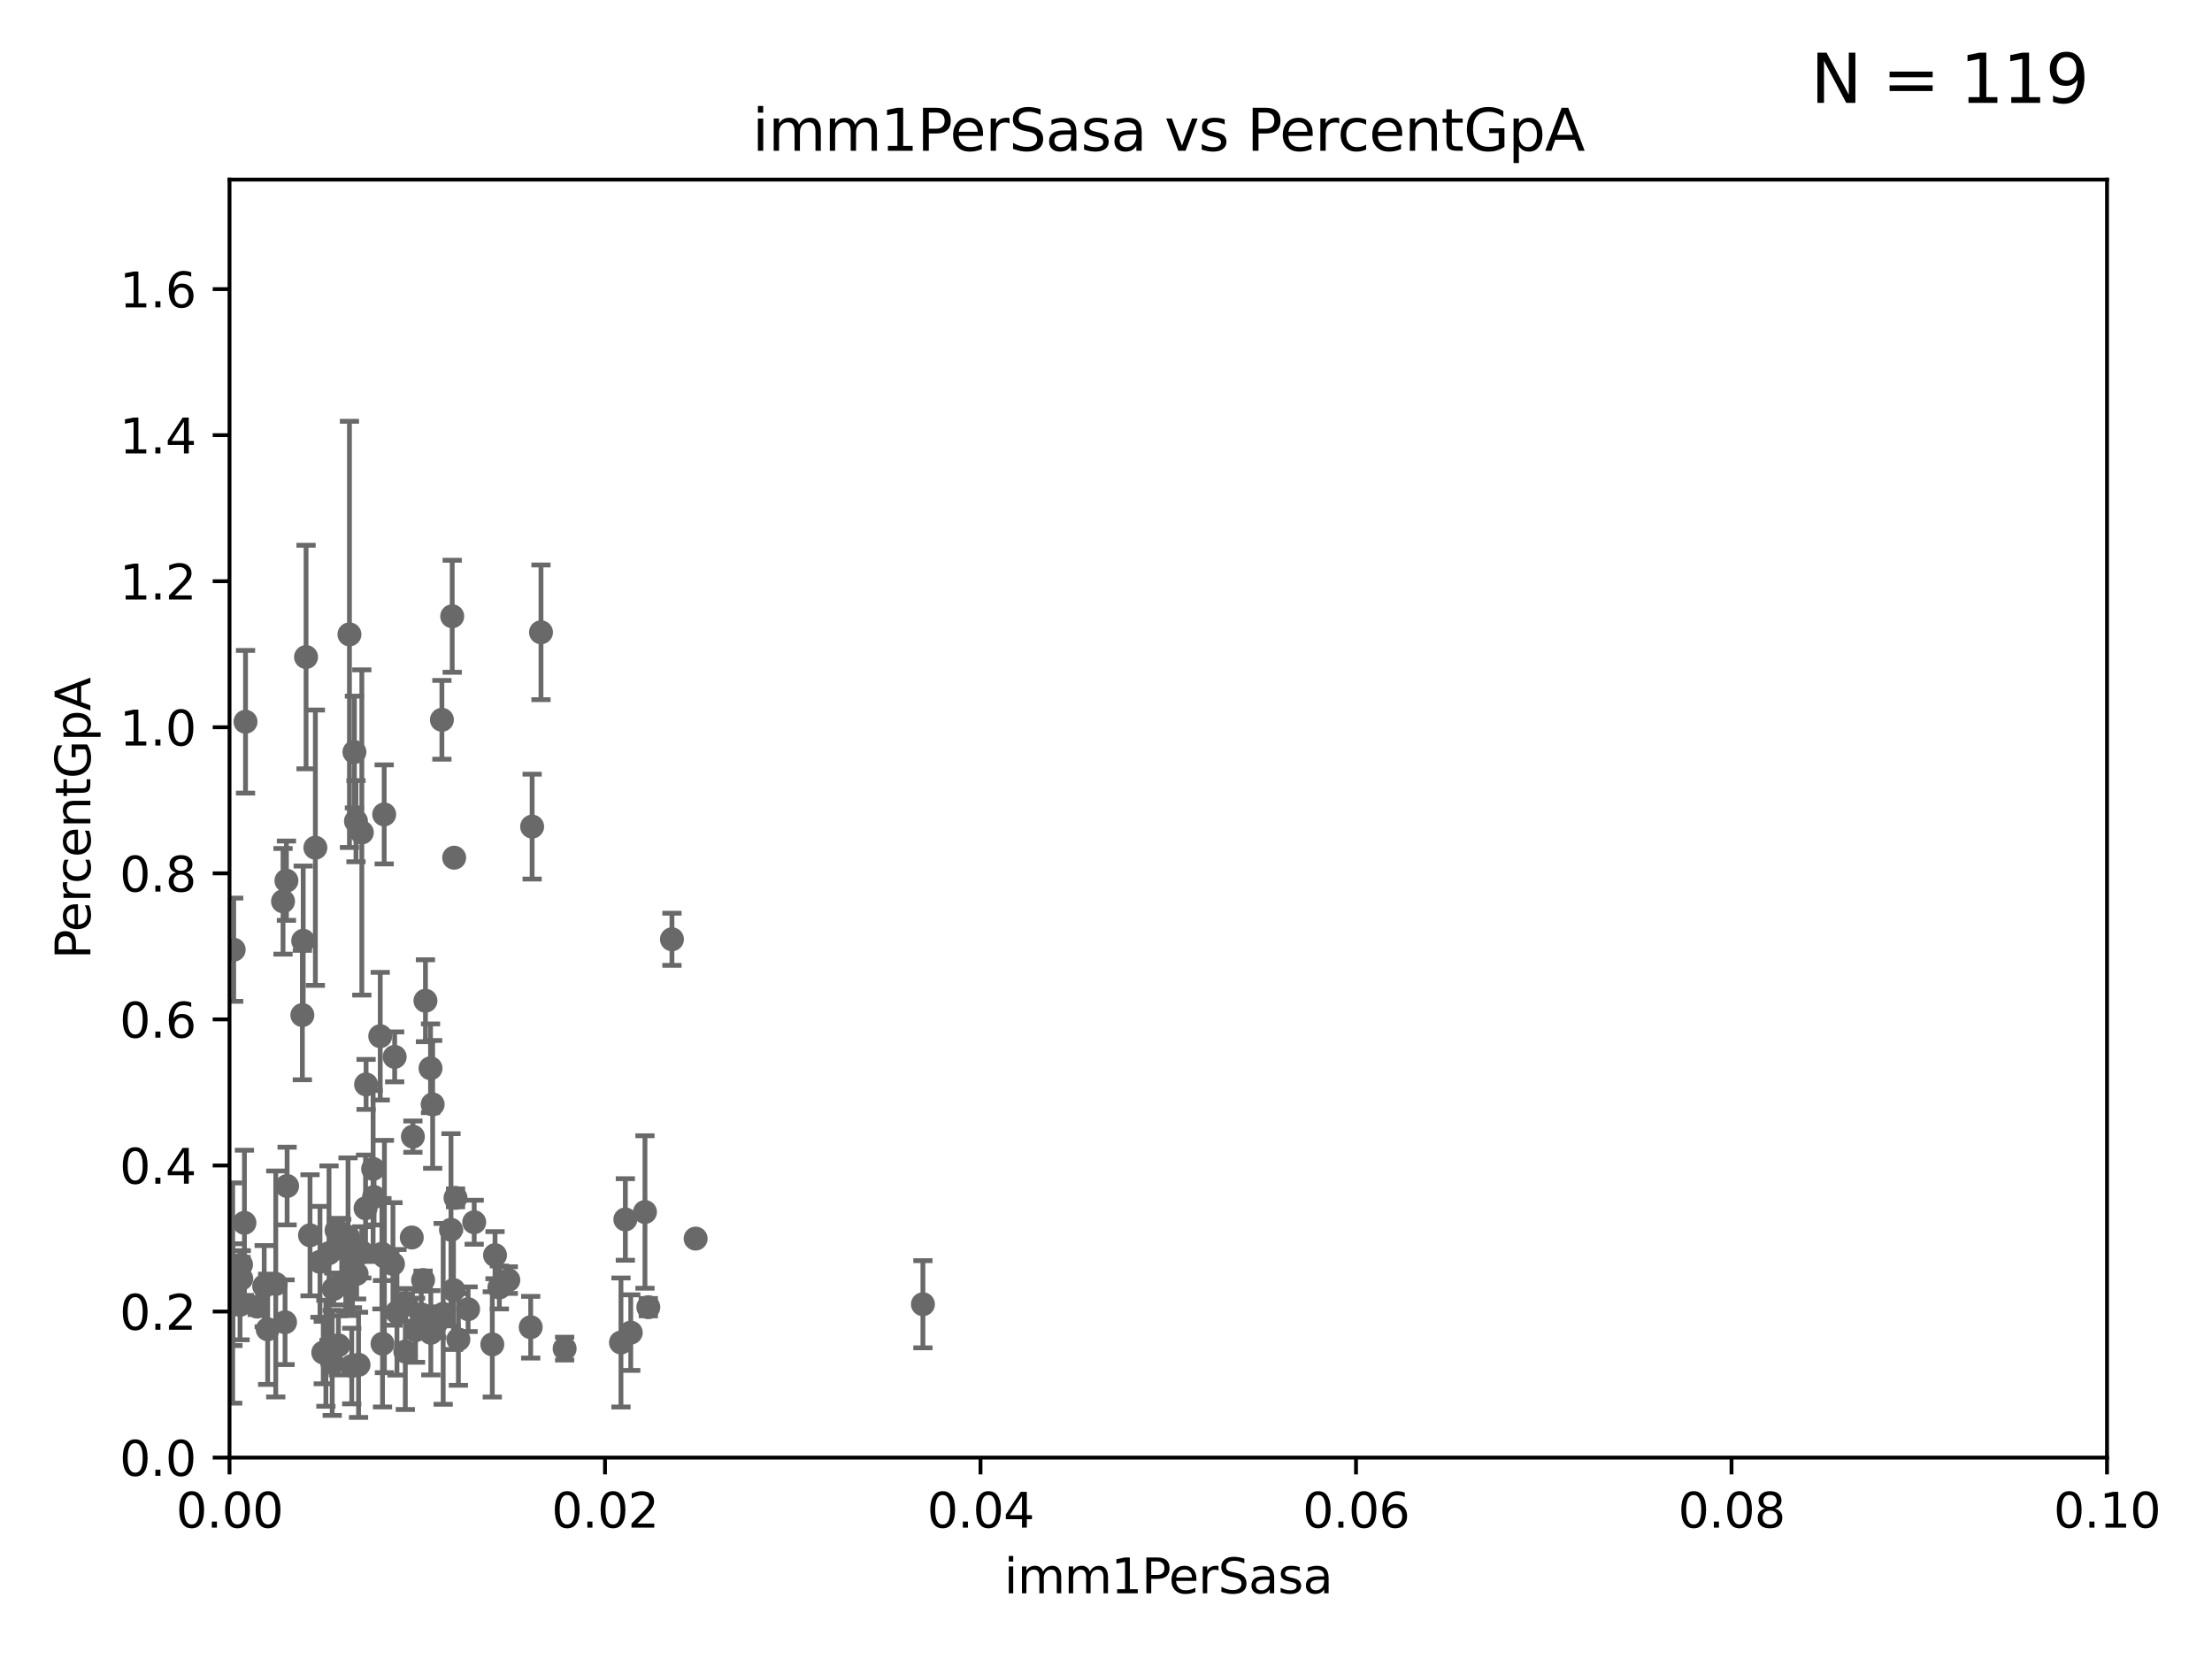 <?xml version="1.0" encoding="utf-8" standalone="no"?>
<!DOCTYPE svg PUBLIC "-//W3C//DTD SVG 1.1//EN"
  "http://www.w3.org/Graphics/SVG/1.1/DTD/svg11.dtd">
<svg xmlns:xlink="http://www.w3.org/1999/xlink" width="460.8pt" height="345.6pt" viewBox="0 0 460.8 345.6" xmlns="http://www.w3.org/2000/svg" version="1.1">
 <defs>
  <style type="text/css">*{stroke-linejoin: round; stroke-linecap: butt}</style>
 </defs>
 <g id="figure_1">
  <g id="patch_1">
   <path d="M 0 345.6 
L 460.8 345.6 
L 460.8 0 
L 0 0 
z
" style="fill: #ffffff"/>
  </g>
  <g id="axes_1">
   <g id="patch_2">
    <path d="M 47.81 303.64 
L 438.93 303.64 
L 438.93 37.411 
L 47.81 37.411 
z
" style="fill: #ffffff"/>
   </g>
   <g id="PathCollection_1">
    <defs>
     <path id="m0d89aae0b7" d="M 0 1.118 
C 0.297 1.118 0.581 1 0.791 0.791 
C 1 0.581 1.118 0.297 1.118 0 
C 1.118 -0.297 1 -0.581 0.791 -0.791 
C 0.581 -1 0.297 -1.118 0 -1.118 
C -0.297 -1.118 -0.581 -1 -0.791 -0.791 
C -1 -0.581 -1.118 -0.297 -1.118 0 
C -1.118 0.297 -1 0.581 -0.791 0.791 
C -0.581 1 -0.297 1.118 0 1.118 
z
" style="stroke: #696969"/>
    </defs>
    <g clip-path="url(#p3da4e3ac8f)">
     <use xlink:href="#m0d89aae0b7" x="-1" y="203.958" style="fill: #696969; stroke: #696969"/>
     <use xlink:href="#m0d89aae0b7" x="30.918" y="187.24" style="fill: #696969; stroke: #696969"/>
     <use xlink:href="#m0d89aae0b7" x="46.63" y="273.817" style="fill: #696969; stroke: #696969"/>
     <use xlink:href="#m0d89aae0b7" x="77.921" y="249.355" style="fill: #696969; stroke: #696969"/>
     <use xlink:href="#m0d89aae0b7" x="79.564" y="261.175" style="fill: #696969; stroke: #696969"/>
     <use xlink:href="#m0d89aae0b7" x="63.756" y="136.872" style="fill: #696969; stroke: #696969"/>
     <use xlink:href="#m0d89aae0b7" x="29.22" y="247.439" style="fill: #696969; stroke: #696969"/>
     <use xlink:href="#m0d89aae0b7" x="95.492" y="279.03" style="fill: #696969; stroke: #696969"/>
     <use xlink:href="#m0d89aae0b7" x="81.862" y="263.307" style="fill: #696969; stroke: #696969"/>
     <use xlink:href="#m0d89aae0b7" x="89.687" y="222.541" style="fill: #696969; stroke: #696969"/>
     <use xlink:href="#m0d89aae0b7" x="90.13" y="230.066" style="fill: #696969; stroke: #696969"/>
     <use xlink:href="#m0d89aae0b7" x="129.358" y="279.665" style="fill: #696969; stroke: #696969"/>
     <use xlink:href="#m0d89aae0b7" x="89.747" y="277.647" style="fill: #696969; stroke: #696969"/>
     <use xlink:href="#m0d89aae0b7" x="50.258" y="266.36" style="fill: #696969; stroke: #696969"/>
     <use xlink:href="#m0d89aae0b7" x="55.762" y="276.916" style="fill: #696969; stroke: #696969"/>
     <use xlink:href="#m0d89aae0b7" x="59.384" y="275.444" style="fill: #696969; stroke: #696969"/>
     <use xlink:href="#m0d89aae0b7" x="-1" y="275.829" style="fill: #696969; stroke: #696969"/>
     <use xlink:href="#m0d89aae0b7" x="-1" y="245.529" style="fill: #696969; stroke: #696969"/>
     <use xlink:href="#m0d89aae0b7" x="48.682" y="197.843" style="fill: #696969; stroke: #696969"/>
     <use xlink:href="#m0d89aae0b7" x="82.216" y="220.164" style="fill: #696969; stroke: #696969"/>
     <use xlink:href="#m0d89aae0b7" x="-1" y="255.55" style="fill: #696969; stroke: #696969"/>
     <use xlink:href="#m0d89aae0b7" x="-1" y="260.173" style="fill: #696969; stroke: #696969"/>
     <use xlink:href="#m0d89aae0b7" x="59.81" y="247.07" style="fill: #696969; stroke: #696969"/>
     <use xlink:href="#m0d89aae0b7" x="6.398" y="234.746" style="fill: #696969; stroke: #696969"/>
     <use xlink:href="#m0d89aae0b7" x="55.037" y="267.931" style="fill: #696969; stroke: #696969"/>
     <use xlink:href="#m0d89aae0b7" x="144.912" y="258.022" style="fill: #696969; stroke: #696969"/>
     <use xlink:href="#m0d89aae0b7" x="-1" y="268.242" style="fill: #696969; stroke: #696969"/>
     <use xlink:href="#m0d89aae0b7" x="-1" y="270.222" style="fill: #696969; stroke: #696969"/>
     <use xlink:href="#m0d89aae0b7" x="110.553" y="276.483" style="fill: #696969; stroke: #696969"/>
     <use xlink:href="#m0d89aae0b7" x="69.512" y="268.51" style="fill: #696969; stroke: #696969"/>
     <use xlink:href="#m0d89aae0b7" x="65.697" y="176.593" style="fill: #696969; stroke: #696969"/>
     <use xlink:href="#m0d89aae0b7" x="73.834" y="156.663" style="fill: #696969; stroke: #696969"/>
     <use xlink:href="#m0d89aae0b7" x="112.699" y="131.722" style="fill: #696969; stroke: #696969"/>
     <use xlink:href="#m0d89aae0b7" x="59.669" y="183.463" style="fill: #696969; stroke: #696969"/>
     <use xlink:href="#m0d89aae0b7" x="40.069" y="265.857" style="fill: #696969; stroke: #696969"/>
     <use xlink:href="#m0d89aae0b7" x="77.728" y="243.506" style="fill: #696969; stroke: #696969"/>
     <use xlink:href="#m0d89aae0b7" x="64.584" y="257.335" style="fill: #696969; stroke: #696969"/>
     <use xlink:href="#m0d89aae0b7" x="72.797" y="132.151" style="fill: #696969; stroke: #696969"/>
     <use xlink:href="#m0d89aae0b7" x="38.438" y="138.483" style="fill: #696969; stroke: #696969"/>
     <use xlink:href="#m0d89aae0b7" x="94.204" y="128.379" style="fill: #696969; stroke: #696969"/>
     <use xlink:href="#m0d89aae0b7" x="84.51" y="271.833" style="fill: #696969; stroke: #696969"/>
     <use xlink:href="#m0d89aae0b7" x="-1" y="265.189" style="fill: #696969; stroke: #696969"/>
     <use xlink:href="#m0d89aae0b7" x="-1" y="264.188" style="fill: #696969; stroke: #696969"/>
     <use xlink:href="#m0d89aae0b7" x="70.111" y="256.302" style="fill: #696969; stroke: #696969"/>
     <use xlink:href="#m0d89aae0b7" x="16.432" y="201.527" style="fill: #696969; stroke: #696969"/>
     <use xlink:href="#m0d89aae0b7" x="86.562" y="277.107" style="fill: #696969; stroke: #696969"/>
     <use xlink:href="#m0d89aae0b7" x="75.372" y="260.887" style="fill: #696969; stroke: #696969"/>
     <use xlink:href="#m0d89aae0b7" x="104.027" y="268.204" style="fill: #696969; stroke: #696969"/>
     <use xlink:href="#m0d89aae0b7" x="85.779" y="257.791" style="fill: #696969; stroke: #696969"/>
     <use xlink:href="#m0d89aae0b7" x="72.029" y="267.032" style="fill: #696969; stroke: #696969"/>
     <use xlink:href="#m0d89aae0b7" x="50.921" y="254.738" style="fill: #696969; stroke: #696969"/>
     <use xlink:href="#m0d89aae0b7" x="69.207" y="283.915" style="fill: #696969; stroke: #696969"/>
     <use xlink:href="#m0d89aae0b7" x="94.893" y="249.537" style="fill: #696969; stroke: #696969"/>
     <use xlink:href="#m0d89aae0b7" x="67.889" y="281.906" style="fill: #696969; stroke: #696969"/>
     <use xlink:href="#m0d89aae0b7" x="74.157" y="171.067" style="fill: #696969; stroke: #696969"/>
     <use xlink:href="#m0d89aae0b7" x="50.007" y="271.823" style="fill: #696969; stroke: #696969"/>
     <use xlink:href="#m0d89aae0b7" x="139.98" y="195.67" style="fill: #696969; stroke: #696969"/>
     <use xlink:href="#m0d89aae0b7" x="82.695" y="273.375" style="fill: #696969; stroke: #696969"/>
     <use xlink:href="#m0d89aae0b7" x="134.359" y="252.484" style="fill: #696969; stroke: #696969"/>
     <use xlink:href="#m0d89aae0b7" x="50.211" y="263.444" style="fill: #696969; stroke: #696969"/>
     <use xlink:href="#m0d89aae0b7" x="80.081" y="261.758" style="fill: #696969; stroke: #696969"/>
     <use xlink:href="#m0d89aae0b7" x="88.631" y="208.472" style="fill: #696969; stroke: #696969"/>
     <use xlink:href="#m0d89aae0b7" x="97.514" y="272.73" style="fill: #696969; stroke: #696969"/>
     <use xlink:href="#m0d89aae0b7" x="94.61" y="178.676" style="fill: #696969; stroke: #696969"/>
     <use xlink:href="#m0d89aae0b7" x="110.853" y="172.198" style="fill: #696969; stroke: #696969"/>
     <use xlink:href="#m0d89aae0b7" x="76.153" y="251.699" style="fill: #696969; stroke: #696969"/>
     <use xlink:href="#m0d89aae0b7" x="135.058" y="272.314" style="fill: #696969; stroke: #696969"/>
     <use xlink:href="#m0d89aae0b7" x="-1" y="268.75" style="fill: #696969; stroke: #696969"/>
     <use xlink:href="#m0d89aae0b7" x="-1" y="267.337" style="fill: #696969; stroke: #696969"/>
     <use xlink:href="#m0d89aae0b7" x="19.104" y="267.442" style="fill: #696969; stroke: #696969"/>
     <use xlink:href="#m0d89aae0b7" x="73.42" y="265.47" style="fill: #696969; stroke: #696969"/>
     <use xlink:href="#m0d89aae0b7" x="70.493" y="280.252" style="fill: #696969; stroke: #696969"/>
     <use xlink:href="#m0d89aae0b7" x="66.658" y="262.862" style="fill: #696969; stroke: #696969"/>
     <use xlink:href="#m0d89aae0b7" x="67.343" y="281.76" style="fill: #696969; stroke: #696969"/>
     <use xlink:href="#m0d89aae0b7" x="80.033" y="169.654" style="fill: #696969; stroke: #696969"/>
     <use xlink:href="#m0d89aae0b7" x="84.435" y="281.553" style="fill: #696969; stroke: #696969"/>
     <use xlink:href="#m0d89aae0b7" x="19.279" y="273.702" style="fill: #696969; stroke: #696969"/>
     <use xlink:href="#m0d89aae0b7" x="45.992" y="255.442" style="fill: #696969; stroke: #696969"/>
     <use xlink:href="#m0d89aae0b7" x="-1" y="274.456" style="fill: #696969; stroke: #696969"/>
     <use xlink:href="#m0d89aae0b7" x="-1" y="277.86" style="fill: #696969; stroke: #696969"/>
     <use xlink:href="#m0d89aae0b7" x="87.756" y="273.807" style="fill: #696969; stroke: #696969"/>
     <use xlink:href="#m0d89aae0b7" x="68.539" y="261.052" style="fill: #696969; stroke: #696969"/>
     <use xlink:href="#m0d89aae0b7" x="79.685" y="279.928" style="fill: #696969; stroke: #696969"/>
     <use xlink:href="#m0d89aae0b7" x="93.949" y="256.186" style="fill: #696969; stroke: #696969"/>
     <use xlink:href="#m0d89aae0b7" x="15.261" y="213.398" style="fill: #696969; stroke: #696969"/>
     <use xlink:href="#m0d89aae0b7" x="63.162" y="195.986" style="fill: #696969; stroke: #696969"/>
     <use xlink:href="#m0d89aae0b7" x="74.29" y="265.375" style="fill: #696969; stroke: #696969"/>
     <use xlink:href="#m0d89aae0b7" x="88.138" y="266.659" style="fill: #696969; stroke: #696969"/>
     <use xlink:href="#m0d89aae0b7" x="-1" y="262.801" style="fill: #696969; stroke: #696969"/>
     <use xlink:href="#m0d89aae0b7" x="-1" y="265.077" style="fill: #696969; stroke: #696969"/>
     <use xlink:href="#m0d89aae0b7" x="131.397" y="277.611" style="fill: #696969; stroke: #696969"/>
     <use xlink:href="#m0d89aae0b7" x="192.262" y="271.695" style="fill: #696969; stroke: #696969"/>
     <use xlink:href="#m0d89aae0b7" x="-1" y="278.825" style="fill: #696969; stroke: #696969"/>
     <use xlink:href="#m0d89aae0b7" x="-1" y="278.352" style="fill: #696969; stroke: #696969"/>
     <use xlink:href="#m0d89aae0b7" x="98.785" y="254.611" style="fill: #696969; stroke: #696969"/>
     <use xlink:href="#m0d89aae0b7" x="38.888" y="269.978" style="fill: #696969; stroke: #696969"/>
     <use xlink:href="#m0d89aae0b7" x="102.554" y="280.062" style="fill: #696969; stroke: #696969"/>
     <use xlink:href="#m0d89aae0b7" x="26.375" y="117.137" style="fill: #696969; stroke: #696969"/>
     <use xlink:href="#m0d89aae0b7" x="103.123" y="261.473" style="fill: #696969; stroke: #696969"/>
     <use xlink:href="#m0d89aae0b7" x="105.895" y="266.665" style="fill: #696969; stroke: #696969"/>
     <use xlink:href="#m0d89aae0b7" x="58.961" y="187.762" style="fill: #696969; stroke: #696969"/>
     <use xlink:href="#m0d89aae0b7" x="10.983" y="272.552" style="fill: #696969; stroke: #696969"/>
     <use xlink:href="#m0d89aae0b7" x="92.322" y="273.698" style="fill: #696969; stroke: #696969"/>
     <use xlink:href="#m0d89aae0b7" x="90.987" y="275.425" style="fill: #696969; stroke: #696969"/>
     <use xlink:href="#m0d89aae0b7" x="94.472" y="268.738" style="fill: #696969; stroke: #696969"/>
     <use xlink:href="#m0d89aae0b7" x="34.628" y="193.237" style="fill: #696969; stroke: #696969"/>
     <use xlink:href="#m0d89aae0b7" x="48.523" y="269.701" style="fill: #696969; stroke: #696969"/>
     <use xlink:href="#m0d89aae0b7" x="130.273" y="254.036" style="fill: #696969; stroke: #696969"/>
     <use xlink:href="#m0d89aae0b7" x="92.057" y="149.949" style="fill: #696969; stroke: #696969"/>
     <use xlink:href="#m0d89aae0b7" x="10.495" y="273.883" style="fill: #696969; stroke: #696969"/>
     <use xlink:href="#m0d89aae0b7" x="51.146" y="150.353" style="fill: #696969; stroke: #696969"/>
     <use xlink:href="#m0d89aae0b7" x="79.211" y="215.856" style="fill: #696969; stroke: #696969"/>
     <use xlink:href="#m0d89aae0b7" x="74.691" y="284.315" style="fill: #696969; stroke: #696969"/>
     <use xlink:href="#m0d89aae0b7" x="71.184" y="260.062" style="fill: #696969; stroke: #696969"/>
     <use xlink:href="#m0d89aae0b7" x="73.275" y="284.567" style="fill: #696969; stroke: #696969"/>
     <use xlink:href="#m0d89aae0b7" x="25.506" y="270.907" style="fill: #696969; stroke: #696969"/>
     <use xlink:href="#m0d89aae0b7" x="62.987" y="211.459" style="fill: #696969; stroke: #696969"/>
     <use xlink:href="#m0d89aae0b7" x="117.625" y="280.941" style="fill: #696969; stroke: #696969"/>
     <use xlink:href="#m0d89aae0b7" x="53.588" y="272.193" style="fill: #696969; stroke: #696969"/>
     <use xlink:href="#m0d89aae0b7" x="75.376" y="173.419" style="fill: #696969; stroke: #696969"/>
     <use xlink:href="#m0d89aae0b7" x="39.331" y="267.765" style="fill: #696969; stroke: #696969"/>
     <use xlink:href="#m0d89aae0b7" x="86.014" y="236.78" style="fill: #696969; stroke: #696969"/>
     <use xlink:href="#m0d89aae0b7" x="35.18" y="277.259" style="fill: #696969; stroke: #696969"/>
     <use xlink:href="#m0d89aae0b7" x="48.472" y="269.36" style="fill: #696969; stroke: #696969"/>
     <use xlink:href="#m0d89aae0b7" x="57.444" y="267.476" style="fill: #696969; stroke: #696969"/>
     <use xlink:href="#m0d89aae0b7" x="72.502" y="257.632" style="fill: #696969; stroke: #696969"/>
     <use xlink:href="#m0d89aae0b7" x="76.262" y="225.906" style="fill: #696969; stroke: #696969"/>
    </g>
   </g>
   <g id="matplotlib.axis_1">
    <g id="xtick_1">
     <g id="line2d_1">
      <defs>
       <path id="m38fd4baf4f" d="M 0 0 
L 0 3.5 
" style="stroke: #000000; stroke-width: 0.8"/>
      </defs>
      <g>
       <use xlink:href="#m38fd4baf4f" x="47.81" y="303.64" style="stroke: #000000; stroke-width: 0.8"/>
      </g>
     </g>
     <g id="text_1">
      <!-- 0.00 -->
      <g transform="translate(36.677 318.238)scale(0.1 -0.1)">
       <defs>
        <path id="DejaVuSans-30" d="M 2034 4250 
Q 1547 4250 1301 3770 
Q 1056 3291 1056 2328 
Q 1056 1369 1301 889 
Q 1547 409 2034 409 
Q 2525 409 2770 889 
Q 3016 1369 3016 2328 
Q 3016 3291 2770 3770 
Q 2525 4250 2034 4250 
z
M 2034 4750 
Q 2819 4750 3233 4129 
Q 3647 3509 3647 2328 
Q 3647 1150 3233 529 
Q 2819 -91 2034 -91 
Q 1250 -91 836 529 
Q 422 1150 422 2328 
Q 422 3509 836 4129 
Q 1250 4750 2034 4750 
z
" transform="scale(0.016)"/>
        <path id="DejaVuSans-2e" d="M 684 794 
L 1344 794 
L 1344 0 
L 684 0 
L 684 794 
z
" transform="scale(0.016)"/>
       </defs>
       <use xlink:href="#DejaVuSans-30"/>
       <use xlink:href="#DejaVuSans-2e" x="63.623"/>
       <use xlink:href="#DejaVuSans-30" x="95.41"/>
       <use xlink:href="#DejaVuSans-30" x="159.033"/>
      </g>
     </g>
    </g>
    <g id="xtick_2">
     <g id="line2d_2">
      <g>
       <use xlink:href="#m38fd4baf4f" x="126.034" y="303.64" style="stroke: #000000; stroke-width: 0.8"/>
      </g>
     </g>
     <g id="text_2">
      <!-- 0.02 -->
      <g transform="translate(114.901 318.238)scale(0.1 -0.1)">
       <defs>
        <path id="DejaVuSans-32" d="M 1228 531 
L 3431 531 
L 3431 0 
L 469 0 
L 469 531 
Q 828 903 1448 1529 
Q 2069 2156 2228 2338 
Q 2531 2678 2651 2914 
Q 2772 3150 2772 3378 
Q 2772 3750 2511 3984 
Q 2250 4219 1831 4219 
Q 1534 4219 1204 4116 
Q 875 4013 500 3803 
L 500 4441 
Q 881 4594 1212 4672 
Q 1544 4750 1819 4750 
Q 2544 4750 2975 4387 
Q 3406 4025 3406 3419 
Q 3406 3131 3298 2873 
Q 3191 2616 2906 2266 
Q 2828 2175 2409 1742 
Q 1991 1309 1228 531 
z
" transform="scale(0.016)"/>
       </defs>
       <use xlink:href="#DejaVuSans-30"/>
       <use xlink:href="#DejaVuSans-2e" x="63.623"/>
       <use xlink:href="#DejaVuSans-30" x="95.41"/>
       <use xlink:href="#DejaVuSans-32" x="159.033"/>
      </g>
     </g>
    </g>
    <g id="xtick_3">
     <g id="line2d_3">
      <g>
       <use xlink:href="#m38fd4baf4f" x="204.258" y="303.64" style="stroke: #000000; stroke-width: 0.8"/>
      </g>
     </g>
     <g id="text_3">
      <!-- 0.04 -->
      <g transform="translate(193.125 318.238)scale(0.1 -0.1)">
       <defs>
        <path id="DejaVuSans-34" d="M 2419 4116 
L 825 1625 
L 2419 1625 
L 2419 4116 
z
M 2253 4666 
L 3047 4666 
L 3047 1625 
L 3713 1625 
L 3713 1100 
L 3047 1100 
L 3047 0 
L 2419 0 
L 2419 1100 
L 313 1100 
L 313 1709 
L 2253 4666 
z
" transform="scale(0.016)"/>
       </defs>
       <use xlink:href="#DejaVuSans-30"/>
       <use xlink:href="#DejaVuSans-2e" x="63.623"/>
       <use xlink:href="#DejaVuSans-30" x="95.41"/>
       <use xlink:href="#DejaVuSans-34" x="159.033"/>
      </g>
     </g>
    </g>
    <g id="xtick_4">
     <g id="line2d_4">
      <g>
       <use xlink:href="#m38fd4baf4f" x="282.482" y="303.64" style="stroke: #000000; stroke-width: 0.8"/>
      </g>
     </g>
     <g id="text_4">
      <!-- 0.06 -->
      <g transform="translate(271.349 318.238)scale(0.1 -0.1)">
       <defs>
        <path id="DejaVuSans-36" d="M 2113 2584 
Q 1688 2584 1439 2293 
Q 1191 2003 1191 1497 
Q 1191 994 1439 701 
Q 1688 409 2113 409 
Q 2538 409 2786 701 
Q 3034 994 3034 1497 
Q 3034 2003 2786 2293 
Q 2538 2584 2113 2584 
z
M 3366 4563 
L 3366 3988 
Q 3128 4100 2886 4159 
Q 2644 4219 2406 4219 
Q 1781 4219 1451 3797 
Q 1122 3375 1075 2522 
Q 1259 2794 1537 2939 
Q 1816 3084 2150 3084 
Q 2853 3084 3261 2657 
Q 3669 2231 3669 1497 
Q 3669 778 3244 343 
Q 2819 -91 2113 -91 
Q 1303 -91 875 529 
Q 447 1150 447 2328 
Q 447 3434 972 4092 
Q 1497 4750 2381 4750 
Q 2619 4750 2861 4703 
Q 3103 4656 3366 4563 
z
" transform="scale(0.016)"/>
       </defs>
       <use xlink:href="#DejaVuSans-30"/>
       <use xlink:href="#DejaVuSans-2e" x="63.623"/>
       <use xlink:href="#DejaVuSans-30" x="95.41"/>
       <use xlink:href="#DejaVuSans-36" x="159.033"/>
      </g>
     </g>
    </g>
    <g id="xtick_5">
     <g id="line2d_5">
      <g>
       <use xlink:href="#m38fd4baf4f" x="360.706" y="303.64" style="stroke: #000000; stroke-width: 0.8"/>
      </g>
     </g>
     <g id="text_5">
      <!-- 0.08 -->
      <g transform="translate(349.573 318.238)scale(0.1 -0.1)">
       <defs>
        <path id="DejaVuSans-38" d="M 2034 2216 
Q 1584 2216 1326 1975 
Q 1069 1734 1069 1313 
Q 1069 891 1326 650 
Q 1584 409 2034 409 
Q 2484 409 2743 651 
Q 3003 894 3003 1313 
Q 3003 1734 2745 1975 
Q 2488 2216 2034 2216 
z
M 1403 2484 
Q 997 2584 770 2862 
Q 544 3141 544 3541 
Q 544 4100 942 4425 
Q 1341 4750 2034 4750 
Q 2731 4750 3128 4425 
Q 3525 4100 3525 3541 
Q 3525 3141 3298 2862 
Q 3072 2584 2669 2484 
Q 3125 2378 3379 2068 
Q 3634 1759 3634 1313 
Q 3634 634 3220 271 
Q 2806 -91 2034 -91 
Q 1263 -91 848 271 
Q 434 634 434 1313 
Q 434 1759 690 2068 
Q 947 2378 1403 2484 
z
M 1172 3481 
Q 1172 3119 1398 2916 
Q 1625 2713 2034 2713 
Q 2441 2713 2670 2916 
Q 2900 3119 2900 3481 
Q 2900 3844 2670 4047 
Q 2441 4250 2034 4250 
Q 1625 4250 1398 4047 
Q 1172 3844 1172 3481 
z
" transform="scale(0.016)"/>
       </defs>
       <use xlink:href="#DejaVuSans-30"/>
       <use xlink:href="#DejaVuSans-2e" x="63.623"/>
       <use xlink:href="#DejaVuSans-30" x="95.41"/>
       <use xlink:href="#DejaVuSans-38" x="159.033"/>
      </g>
     </g>
    </g>
    <g id="xtick_6">
     <g id="line2d_6">
      <g>
       <use xlink:href="#m38fd4baf4f" x="438.93" y="303.64" style="stroke: #000000; stroke-width: 0.8"/>
      </g>
     </g>
     <g id="text_6">
      <!-- 0.10 -->
      <g transform="translate(427.797 318.238)scale(0.1 -0.1)">
       <defs>
        <path id="DejaVuSans-31" d="M 794 531 
L 1825 531 
L 1825 4091 
L 703 3866 
L 703 4441 
L 1819 4666 
L 2450 4666 
L 2450 531 
L 3481 531 
L 3481 0 
L 794 0 
L 794 531 
z
" transform="scale(0.016)"/>
       </defs>
       <use xlink:href="#DejaVuSans-30"/>
       <use xlink:href="#DejaVuSans-2e" x="63.623"/>
       <use xlink:href="#DejaVuSans-31" x="95.41"/>
       <use xlink:href="#DejaVuSans-30" x="159.033"/>
      </g>
     </g>
    </g>
    <g id="text_7">
     <!-- imm1PerSasa -->
     <g transform="translate(209.186 331.917)scale(0.1 -0.1)">
      <defs>
       <path id="DejaVuSans-69" d="M 603 3500 
L 1178 3500 
L 1178 0 
L 603 0 
L 603 3500 
z
M 603 4863 
L 1178 4863 
L 1178 4134 
L 603 4134 
L 603 4863 
z
" transform="scale(0.016)"/>
       <path id="DejaVuSans-6d" d="M 3328 2828 
Q 3544 3216 3844 3400 
Q 4144 3584 4550 3584 
Q 5097 3584 5394 3201 
Q 5691 2819 5691 2113 
L 5691 0 
L 5113 0 
L 5113 2094 
Q 5113 2597 4934 2840 
Q 4756 3084 4391 3084 
Q 3944 3084 3684 2787 
Q 3425 2491 3425 1978 
L 3425 0 
L 2847 0 
L 2847 2094 
Q 2847 2600 2669 2842 
Q 2491 3084 2119 3084 
Q 1678 3084 1418 2786 
Q 1159 2488 1159 1978 
L 1159 0 
L 581 0 
L 581 3500 
L 1159 3500 
L 1159 2956 
Q 1356 3278 1631 3431 
Q 1906 3584 2284 3584 
Q 2666 3584 2933 3390 
Q 3200 3197 3328 2828 
z
" transform="scale(0.016)"/>
       <path id="DejaVuSans-50" d="M 1259 4147 
L 1259 2394 
L 2053 2394 
Q 2494 2394 2734 2622 
Q 2975 2850 2975 3272 
Q 2975 3691 2734 3919 
Q 2494 4147 2053 4147 
L 1259 4147 
z
M 628 4666 
L 2053 4666 
Q 2838 4666 3239 4311 
Q 3641 3956 3641 3272 
Q 3641 2581 3239 2228 
Q 2838 1875 2053 1875 
L 1259 1875 
L 1259 0 
L 628 0 
L 628 4666 
z
" transform="scale(0.016)"/>
       <path id="DejaVuSans-65" d="M 3597 1894 
L 3597 1613 
L 953 1613 
Q 991 1019 1311 708 
Q 1631 397 2203 397 
Q 2534 397 2845 478 
Q 3156 559 3463 722 
L 3463 178 
Q 3153 47 2828 -22 
Q 2503 -91 2169 -91 
Q 1331 -91 842 396 
Q 353 884 353 1716 
Q 353 2575 817 3079 
Q 1281 3584 2069 3584 
Q 2775 3584 3186 3129 
Q 3597 2675 3597 1894 
z
M 3022 2063 
Q 3016 2534 2758 2815 
Q 2500 3097 2075 3097 
Q 1594 3097 1305 2825 
Q 1016 2553 972 2059 
L 3022 2063 
z
" transform="scale(0.016)"/>
       <path id="DejaVuSans-72" d="M 2631 2963 
Q 2534 3019 2420 3045 
Q 2306 3072 2169 3072 
Q 1681 3072 1420 2755 
Q 1159 2438 1159 1844 
L 1159 0 
L 581 0 
L 581 3500 
L 1159 3500 
L 1159 2956 
Q 1341 3275 1631 3429 
Q 1922 3584 2338 3584 
Q 2397 3584 2469 3576 
Q 2541 3569 2628 3553 
L 2631 2963 
z
" transform="scale(0.016)"/>
       <path id="DejaVuSans-53" d="M 3425 4513 
L 3425 3897 
Q 3066 4069 2747 4153 
Q 2428 4238 2131 4238 
Q 1616 4238 1336 4038 
Q 1056 3838 1056 3469 
Q 1056 3159 1242 3001 
Q 1428 2844 1947 2747 
L 2328 2669 
Q 3034 2534 3370 2195 
Q 3706 1856 3706 1288 
Q 3706 609 3251 259 
Q 2797 -91 1919 -91 
Q 1588 -91 1214 -16 
Q 841 59 441 206 
L 441 856 
Q 825 641 1194 531 
Q 1563 422 1919 422 
Q 2459 422 2753 634 
Q 3047 847 3047 1241 
Q 3047 1584 2836 1778 
Q 2625 1972 2144 2069 
L 1759 2144 
Q 1053 2284 737 2584 
Q 422 2884 422 3419 
Q 422 4038 858 4394 
Q 1294 4750 2059 4750 
Q 2388 4750 2728 4690 
Q 3069 4631 3425 4513 
z
" transform="scale(0.016)"/>
       <path id="DejaVuSans-61" d="M 2194 1759 
Q 1497 1759 1228 1600 
Q 959 1441 959 1056 
Q 959 750 1161 570 
Q 1363 391 1709 391 
Q 2188 391 2477 730 
Q 2766 1069 2766 1631 
L 2766 1759 
L 2194 1759 
z
M 3341 1997 
L 3341 0 
L 2766 0 
L 2766 531 
Q 2569 213 2275 61 
Q 1981 -91 1556 -91 
Q 1019 -91 701 211 
Q 384 513 384 1019 
Q 384 1609 779 1909 
Q 1175 2209 1959 2209 
L 2766 2209 
L 2766 2266 
Q 2766 2663 2505 2880 
Q 2244 3097 1772 3097 
Q 1472 3097 1187 3025 
Q 903 2953 641 2809 
L 641 3341 
Q 956 3463 1253 3523 
Q 1550 3584 1831 3584 
Q 2591 3584 2966 3190 
Q 3341 2797 3341 1997 
z
" transform="scale(0.016)"/>
       <path id="DejaVuSans-73" d="M 2834 3397 
L 2834 2853 
Q 2591 2978 2328 3040 
Q 2066 3103 1784 3103 
Q 1356 3103 1142 2972 
Q 928 2841 928 2578 
Q 928 2378 1081 2264 
Q 1234 2150 1697 2047 
L 1894 2003 
Q 2506 1872 2764 1633 
Q 3022 1394 3022 966 
Q 3022 478 2636 193 
Q 2250 -91 1575 -91 
Q 1294 -91 989 -36 
Q 684 19 347 128 
L 347 722 
Q 666 556 975 473 
Q 1284 391 1588 391 
Q 1994 391 2212 530 
Q 2431 669 2431 922 
Q 2431 1156 2273 1281 
Q 2116 1406 1581 1522 
L 1381 1569 
Q 847 1681 609 1914 
Q 372 2147 372 2553 
Q 372 3047 722 3315 
Q 1072 3584 1716 3584 
Q 2034 3584 2315 3537 
Q 2597 3491 2834 3397 
z
" transform="scale(0.016)"/>
      </defs>
      <use xlink:href="#DejaVuSans-69"/>
      <use xlink:href="#DejaVuSans-6d" x="27.783"/>
      <use xlink:href="#DejaVuSans-6d" x="125.195"/>
      <use xlink:href="#DejaVuSans-31" x="222.607"/>
      <use xlink:href="#DejaVuSans-50" x="286.23"/>
      <use xlink:href="#DejaVuSans-65" x="342.908"/>
      <use xlink:href="#DejaVuSans-72" x="404.432"/>
      <use xlink:href="#DejaVuSans-53" x="445.545"/>
      <use xlink:href="#DejaVuSans-61" x="509.021"/>
      <use xlink:href="#DejaVuSans-73" x="570.301"/>
      <use xlink:href="#DejaVuSans-61" x="622.4"/>
     </g>
    </g>
   </g>
   <g id="matplotlib.axis_2">
    <g id="ytick_1">
     <g id="line2d_7">
      <defs>
       <path id="m91fa501b76" d="M 0 0 
L -3.5 0 
" style="stroke: #000000; stroke-width: 0.8"/>
      </defs>
      <g>
       <use xlink:href="#m91fa501b76" x="47.81" y="303.64" style="stroke: #000000; stroke-width: 0.8"/>
      </g>
     </g>
     <g id="text_8">
      <!-- 0.0 -->
      <g transform="translate(24.907 307.439)scale(0.1 -0.1)">
       <use xlink:href="#DejaVuSans-30"/>
       <use xlink:href="#DejaVuSans-2e" x="63.623"/>
       <use xlink:href="#DejaVuSans-30" x="95.41"/>
      </g>
     </g>
    </g>
    <g id="ytick_2">
     <g id="line2d_8">
      <g>
       <use xlink:href="#m91fa501b76" x="47.81" y="273.214" style="stroke: #000000; stroke-width: 0.8"/>
      </g>
     </g>
     <g id="text_9">
      <!-- 0.2 -->
      <g transform="translate(24.907 277.013)scale(0.1 -0.1)">
       <use xlink:href="#DejaVuSans-30"/>
       <use xlink:href="#DejaVuSans-2e" x="63.623"/>
       <use xlink:href="#DejaVuSans-32" x="95.41"/>
      </g>
     </g>
    </g>
    <g id="ytick_3">
     <g id="line2d_9">
      <g>
       <use xlink:href="#m91fa501b76" x="47.81" y="242.788" style="stroke: #000000; stroke-width: 0.8"/>
      </g>
     </g>
     <g id="text_10">
      <!-- 0.4 -->
      <g transform="translate(24.907 246.587)scale(0.1 -0.1)">
       <use xlink:href="#DejaVuSans-30"/>
       <use xlink:href="#DejaVuSans-2e" x="63.623"/>
       <use xlink:href="#DejaVuSans-34" x="95.41"/>
      </g>
     </g>
    </g>
    <g id="ytick_4">
     <g id="line2d_10">
      <g>
       <use xlink:href="#m91fa501b76" x="47.81" y="212.362" style="stroke: #000000; stroke-width: 0.8"/>
      </g>
     </g>
     <g id="text_11">
      <!-- 0.6 -->
      <g transform="translate(24.907 216.161)scale(0.1 -0.1)">
       <use xlink:href="#DejaVuSans-30"/>
       <use xlink:href="#DejaVuSans-2e" x="63.623"/>
       <use xlink:href="#DejaVuSans-36" x="95.41"/>
      </g>
     </g>
    </g>
    <g id="ytick_5">
     <g id="line2d_11">
      <g>
       <use xlink:href="#m91fa501b76" x="47.81" y="181.935" style="stroke: #000000; stroke-width: 0.8"/>
      </g>
     </g>
     <g id="text_12">
      <!-- 0.8 -->
      <g transform="translate(24.907 185.735)scale(0.1 -0.1)">
       <use xlink:href="#DejaVuSans-30"/>
       <use xlink:href="#DejaVuSans-2e" x="63.623"/>
       <use xlink:href="#DejaVuSans-38" x="95.41"/>
      </g>
     </g>
    </g>
    <g id="ytick_6">
     <g id="line2d_12">
      <g>
       <use xlink:href="#m91fa501b76" x="47.81" y="151.509" style="stroke: #000000; stroke-width: 0.8"/>
      </g>
     </g>
     <g id="text_13">
      <!-- 1.0 -->
      <g transform="translate(24.907 155.308)scale(0.1 -0.1)">
       <use xlink:href="#DejaVuSans-31"/>
       <use xlink:href="#DejaVuSans-2e" x="63.623"/>
       <use xlink:href="#DejaVuSans-30" x="95.41"/>
      </g>
     </g>
    </g>
    <g id="ytick_7">
     <g id="line2d_13">
      <g>
       <use xlink:href="#m91fa501b76" x="47.81" y="121.083" style="stroke: #000000; stroke-width: 0.8"/>
      </g>
     </g>
     <g id="text_14">
      <!-- 1.2 -->
      <g transform="translate(24.907 124.882)scale(0.1 -0.1)">
       <use xlink:href="#DejaVuSans-31"/>
       <use xlink:href="#DejaVuSans-2e" x="63.623"/>
       <use xlink:href="#DejaVuSans-32" x="95.41"/>
      </g>
     </g>
    </g>
    <g id="ytick_8">
     <g id="line2d_14">
      <g>
       <use xlink:href="#m91fa501b76" x="47.81" y="90.657" style="stroke: #000000; stroke-width: 0.8"/>
      </g>
     </g>
     <g id="text_15">
      <!-- 1.4 -->
      <g transform="translate(24.907 94.456)scale(0.1 -0.1)">
       <use xlink:href="#DejaVuSans-31"/>
       <use xlink:href="#DejaVuSans-2e" x="63.623"/>
       <use xlink:href="#DejaVuSans-34" x="95.41"/>
      </g>
     </g>
    </g>
    <g id="ytick_9">
     <g id="line2d_15">
      <g>
       <use xlink:href="#m91fa501b76" x="47.81" y="60.231" style="stroke: #000000; stroke-width: 0.8"/>
      </g>
     </g>
     <g id="text_16">
      <!-- 1.6 -->
      <g transform="translate(24.907 64.03)scale(0.1 -0.1)">
       <use xlink:href="#DejaVuSans-31"/>
       <use xlink:href="#DejaVuSans-2e" x="63.623"/>
       <use xlink:href="#DejaVuSans-36" x="95.41"/>
      </g>
     </g>
    </g>
    <g id="text_17">
     <!-- PercentGpA -->
     <g transform="translate(18.827 199.802)rotate(-90)scale(0.1 -0.1)">
      <defs>
       <path id="DejaVuSans-63" d="M 3122 3366 
L 3122 2828 
Q 2878 2963 2633 3030 
Q 2388 3097 2138 3097 
Q 1578 3097 1268 2742 
Q 959 2388 959 1747 
Q 959 1106 1268 751 
Q 1578 397 2138 397 
Q 2388 397 2633 464 
Q 2878 531 3122 666 
L 3122 134 
Q 2881 22 2623 -34 
Q 2366 -91 2075 -91 
Q 1284 -91 818 406 
Q 353 903 353 1747 
Q 353 2603 823 3093 
Q 1294 3584 2113 3584 
Q 2378 3584 2631 3529 
Q 2884 3475 3122 3366 
z
" transform="scale(0.016)"/>
       <path id="DejaVuSans-6e" d="M 3513 2113 
L 3513 0 
L 2938 0 
L 2938 2094 
Q 2938 2591 2744 2837 
Q 2550 3084 2163 3084 
Q 1697 3084 1428 2787 
Q 1159 2491 1159 1978 
L 1159 0 
L 581 0 
L 581 3500 
L 1159 3500 
L 1159 2956 
Q 1366 3272 1645 3428 
Q 1925 3584 2291 3584 
Q 2894 3584 3203 3211 
Q 3513 2838 3513 2113 
z
" transform="scale(0.016)"/>
       <path id="DejaVuSans-74" d="M 1172 4494 
L 1172 3500 
L 2356 3500 
L 2356 3053 
L 1172 3053 
L 1172 1153 
Q 1172 725 1289 603 
Q 1406 481 1766 481 
L 2356 481 
L 2356 0 
L 1766 0 
Q 1100 0 847 248 
Q 594 497 594 1153 
L 594 3053 
L 172 3053 
L 172 3500 
L 594 3500 
L 594 4494 
L 1172 4494 
z
" transform="scale(0.016)"/>
       <path id="DejaVuSans-47" d="M 3809 666 
L 3809 1919 
L 2778 1919 
L 2778 2438 
L 4434 2438 
L 4434 434 
Q 4069 175 3628 42 
Q 3188 -91 2688 -91 
Q 1594 -91 976 548 
Q 359 1188 359 2328 
Q 359 3472 976 4111 
Q 1594 4750 2688 4750 
Q 3144 4750 3555 4637 
Q 3966 4525 4313 4306 
L 4313 3634 
Q 3963 3931 3569 4081 
Q 3175 4231 2741 4231 
Q 1884 4231 1454 3753 
Q 1025 3275 1025 2328 
Q 1025 1384 1454 906 
Q 1884 428 2741 428 
Q 3075 428 3337 486 
Q 3600 544 3809 666 
z
" transform="scale(0.016)"/>
       <path id="DejaVuSans-70" d="M 1159 525 
L 1159 -1331 
L 581 -1331 
L 581 3500 
L 1159 3500 
L 1159 2969 
Q 1341 3281 1617 3432 
Q 1894 3584 2278 3584 
Q 2916 3584 3314 3078 
Q 3713 2572 3713 1747 
Q 3713 922 3314 415 
Q 2916 -91 2278 -91 
Q 1894 -91 1617 61 
Q 1341 213 1159 525 
z
M 3116 1747 
Q 3116 2381 2855 2742 
Q 2594 3103 2138 3103 
Q 1681 3103 1420 2742 
Q 1159 2381 1159 1747 
Q 1159 1113 1420 752 
Q 1681 391 2138 391 
Q 2594 391 2855 752 
Q 3116 1113 3116 1747 
z
" transform="scale(0.016)"/>
       <path id="DejaVuSans-41" d="M 2188 4044 
L 1331 1722 
L 3047 1722 
L 2188 4044 
z
M 1831 4666 
L 2547 4666 
L 4325 0 
L 3669 0 
L 3244 1197 
L 1141 1197 
L 716 0 
L 50 0 
L 1831 4666 
z
" transform="scale(0.016)"/>
      </defs>
      <use xlink:href="#DejaVuSans-50"/>
      <use xlink:href="#DejaVuSans-65" x="56.678"/>
      <use xlink:href="#DejaVuSans-72" x="118.201"/>
      <use xlink:href="#DejaVuSans-63" x="157.064"/>
      <use xlink:href="#DejaVuSans-65" x="212.045"/>
      <use xlink:href="#DejaVuSans-6e" x="273.568"/>
      <use xlink:href="#DejaVuSans-74" x="336.947"/>
      <use xlink:href="#DejaVuSans-47" x="376.156"/>
      <use xlink:href="#DejaVuSans-70" x="453.646"/>
      <use xlink:href="#DejaVuSans-41" x="517.123"/>
     </g>
    </g>
   </g>
   <g id="LineCollection_1">
    <path clip-path="url(#p3da4e3ac8f)" style="fill: none; stroke: #696969"/>
    <path d="M 30.918 209.699 
L 30.918 164.781 
" clip-path="url(#p3da4e3ac8f)" style="fill: none; stroke: #696969"/>
    <path d="M 46.63 277.282 
L 46.63 270.352 
" clip-path="url(#p3da4e3ac8f)" style="fill: none; stroke: #696969"/>
    <path d="M 77.921 255.185 
L 77.921 243.525 
" clip-path="url(#p3da4e3ac8f)" style="fill: none; stroke: #696969"/>
    <path d="M 79.564 272.676 
L 79.564 249.675 
" clip-path="url(#p3da4e3ac8f)" style="fill: none; stroke: #696969"/>
    <path d="M 63.756 160.154 
L 63.756 113.59 
" clip-path="url(#p3da4e3ac8f)" style="fill: none; stroke: #696969"/>
    <path d="M 29.22 282.373 
L 29.22 212.505 
" clip-path="url(#p3da4e3ac8f)" style="fill: none; stroke: #696969"/>
    <path d="M 95.492 288.574 
L 95.492 269.485 
" clip-path="url(#p3da4e3ac8f)" style="fill: none; stroke: #696969"/>
    <path d="M 81.862 276.072 
L 81.862 250.542 
" clip-path="url(#p3da4e3ac8f)" style="fill: none; stroke: #696969"/>
    <path d="M 89.687 231.786 
L 89.687 213.297 
" clip-path="url(#p3da4e3ac8f)" style="fill: none; stroke: #696969"/>
    <path d="M 90.13 243.38 
L 90.13 216.751 
" clip-path="url(#p3da4e3ac8f)" style="fill: none; stroke: #696969"/>
    <path d="M 129.358 293.104 
L 129.358 266.226 
" clip-path="url(#p3da4e3ac8f)" style="fill: none; stroke: #696969"/>
    <path d="M 89.747 286.431 
L 89.747 268.863 
" clip-path="url(#p3da4e3ac8f)" style="fill: none; stroke: #696969"/>
    <path d="M 50.258 272.184 
L 50.258 260.537 
" clip-path="url(#p3da4e3ac8f)" style="fill: none; stroke: #696969"/>
    <path d="M 55.762 288.398 
L 55.762 265.434 
" clip-path="url(#p3da4e3ac8f)" style="fill: none; stroke: #696969"/>
    <path d="M 59.384 284.267 
L 59.384 266.62 
" clip-path="url(#p3da4e3ac8f)" style="fill: none; stroke: #696969"/>
    <path clip-path="url(#p3da4e3ac8f)" style="fill: none; stroke: #696969"/>
    <path d="M 48.682 208.591 
L 48.682 187.095 
" clip-path="url(#p3da4e3ac8f)" style="fill: none; stroke: #696969"/>
    <path d="M 82.216 225.363 
L 82.216 214.965 
" clip-path="url(#p3da4e3ac8f)" style="fill: none; stroke: #696969"/>
    <path clip-path="url(#p3da4e3ac8f)" style="fill: none; stroke: #696969"/>
    <path d="M 59.81 255.164 
L 59.81 238.976 
" clip-path="url(#p3da4e3ac8f)" style="fill: none; stroke: #696969"/>
    <path d="M 6.398 251.446 
L 6.398 218.046 
" clip-path="url(#p3da4e3ac8f)" style="fill: none; stroke: #696969"/>
    <path d="M 55.037 276.388 
L 55.037 259.474 
" clip-path="url(#p3da4e3ac8f)" style="fill: none; stroke: #696969"/>
    <path d="M 144.912 258.557 
L 144.912 257.488 
" clip-path="url(#p3da4e3ac8f)" style="fill: none; stroke: #696969"/>
    <path clip-path="url(#p3da4e3ac8f)" style="fill: none; stroke: #696969"/>
    <path d="M 110.553 282.906 
L 110.553 270.06 
" clip-path="url(#p3da4e3ac8f)" style="fill: none; stroke: #696969"/>
    <path d="M 69.512 271.828 
L 69.512 265.192 
" clip-path="url(#p3da4e3ac8f)" style="fill: none; stroke: #696969"/>
    <path d="M 65.697 205.275 
L 65.697 147.912 
" clip-path="url(#p3da4e3ac8f)" style="fill: none; stroke: #696969"/>
    <path d="M 73.834 168.302 
L 73.834 145.024 
" clip-path="url(#p3da4e3ac8f)" style="fill: none; stroke: #696969"/>
    <path d="M 112.699 145.751 
L 112.699 117.694 
" clip-path="url(#p3da4e3ac8f)" style="fill: none; stroke: #696969"/>
    <path d="M 59.669 191.723 
L 59.669 175.204 
" clip-path="url(#p3da4e3ac8f)" style="fill: none; stroke: #696969"/>
    <path d="M 40.069 278.505 
L 40.069 253.209 
" clip-path="url(#p3da4e3ac8f)" style="fill: none; stroke: #696969"/>
    <path d="M 77.728 259.843 
L 77.728 227.17 
" clip-path="url(#p3da4e3ac8f)" style="fill: none; stroke: #696969"/>
    <path d="M 64.584 269.948 
L 64.584 244.723 
" clip-path="url(#p3da4e3ac8f)" style="fill: none; stroke: #696969"/>
    <path d="M 72.797 176.543 
L 72.797 87.759 
" clip-path="url(#p3da4e3ac8f)" style="fill: none; stroke: #696969"/>
    <path d="M 38.438 142.264 
L 38.438 134.703 
" clip-path="url(#p3da4e3ac8f)" style="fill: none; stroke: #696969"/>
    <path d="M 94.204 140.046 
L 94.204 116.711 
" clip-path="url(#p3da4e3ac8f)" style="fill: none; stroke: #696969"/>
    <path d="M 84.51 275.235 
L 84.51 268.431 
" clip-path="url(#p3da4e3ac8f)" style="fill: none; stroke: #696969"/>
    <path clip-path="url(#p3da4e3ac8f)" style="fill: none; stroke: #696969"/>
    <path d="M 70.111 258.801 
L 70.111 253.803 
" clip-path="url(#p3da4e3ac8f)" style="fill: none; stroke: #696969"/>
    <path d="M 16.432 220.962 
L 16.432 182.093 
" clip-path="url(#p3da4e3ac8f)" style="fill: none; stroke: #696969"/>
    <path d="M 86.562 283.784 
L 86.562 270.43 
" clip-path="url(#p3da4e3ac8f)" style="fill: none; stroke: #696969"/>
    <path d="M 75.372 266.228 
L 75.372 255.545 
" clip-path="url(#p3da4e3ac8f)" style="fill: none; stroke: #696969"/>
    <path d="M 104.027 272.676 
L 104.027 263.732 
" clip-path="url(#p3da4e3ac8f)" style="fill: none; stroke: #696969"/>
    <path d="M 85.779 258.503 
L 85.779 257.079 
" clip-path="url(#p3da4e3ac8f)" style="fill: none; stroke: #696969"/>
    <path d="M 72.029 273.103 
L 72.029 260.962 
" clip-path="url(#p3da4e3ac8f)" style="fill: none; stroke: #696969"/>
    <path d="M 50.921 269.868 
L 50.921 239.608 
" clip-path="url(#p3da4e3ac8f)" style="fill: none; stroke: #696969"/>
    <path d="M 69.207 294.853 
L 69.207 272.976 
" clip-path="url(#p3da4e3ac8f)" style="fill: none; stroke: #696969"/>
    <path d="M 94.893 251.404 
L 94.893 247.669 
" clip-path="url(#p3da4e3ac8f)" style="fill: none; stroke: #696969"/>
    <path d="M 67.889 292.949 
L 67.889 270.864 
" clip-path="url(#p3da4e3ac8f)" style="fill: none; stroke: #696969"/>
    <path d="M 74.157 179.524 
L 74.157 162.61 
" clip-path="url(#p3da4e3ac8f)" style="fill: none; stroke: #696969"/>
    <path d="M 50.007 279.106 
L 50.007 264.541 
" clip-path="url(#p3da4e3ac8f)" style="fill: none; stroke: #696969"/>
    <path d="M 139.98 201.1 
L 139.98 190.24 
" clip-path="url(#p3da4e3ac8f)" style="fill: none; stroke: #696969"/>
    <path d="M 82.695 286.452 
L 82.695 260.298 
" clip-path="url(#p3da4e3ac8f)" style="fill: none; stroke: #696969"/>
    <path d="M 134.359 268.366 
L 134.359 236.602 
" clip-path="url(#p3da4e3ac8f)" style="fill: none; stroke: #696969"/>
    <path d="M 50.211 264.95 
L 50.211 261.937 
" clip-path="url(#p3da4e3ac8f)" style="fill: none; stroke: #696969"/>
    <path d="M 80.081 285.953 
L 80.081 237.562 
" clip-path="url(#p3da4e3ac8f)" style="fill: none; stroke: #696969"/>
    <path d="M 88.631 217.005 
L 88.631 199.938 
" clip-path="url(#p3da4e3ac8f)" style="fill: none; stroke: #696969"/>
    <path d="M 97.514 277.38 
L 97.514 268.081 
" clip-path="url(#p3da4e3ac8f)" style="fill: none; stroke: #696969"/>
    <path d="M 94.61 179.206 
L 94.61 178.147 
" clip-path="url(#p3da4e3ac8f)" style="fill: none; stroke: #696969"/>
    <path d="M 110.853 183.118 
L 110.853 161.278 
" clip-path="url(#p3da4e3ac8f)" style="fill: none; stroke: #696969"/>
    <path d="M 76.153 262.783 
L 76.153 240.615 
" clip-path="url(#p3da4e3ac8f)" style="fill: none; stroke: #696969"/>
    <path d="M 135.058 274.118 
L 135.058 270.509 
" clip-path="url(#p3da4e3ac8f)" style="fill: none; stroke: #696969"/>
    <path clip-path="url(#p3da4e3ac8f)" style="fill: none; stroke: #696969"/>
    <path d="M 19.104 269.425 
L 19.104 265.458 
" clip-path="url(#p3da4e3ac8f)" style="fill: none; stroke: #696969"/>
    <path d="M 73.42 272.42 
L 73.42 258.52 
" clip-path="url(#p3da4e3ac8f)" style="fill: none; stroke: #696969"/>
    <path d="M 70.493 286.42 
L 70.493 274.083 
" clip-path="url(#p3da4e3ac8f)" style="fill: none; stroke: #696969"/>
    <path d="M 66.658 274.409 
L 66.658 251.316 
" clip-path="url(#p3da4e3ac8f)" style="fill: none; stroke: #696969"/>
    <path d="M 67.343 288.269 
L 67.343 275.25 
" clip-path="url(#p3da4e3ac8f)" style="fill: none; stroke: #696969"/>
    <path d="M 80.033 179.968 
L 80.033 159.34 
" clip-path="url(#p3da4e3ac8f)" style="fill: none; stroke: #696969"/>
    <path d="M 84.435 293.621 
L 84.435 269.485 
" clip-path="url(#p3da4e3ac8f)" style="fill: none; stroke: #696969"/>
    <path d="M 19.279 279.403 
L 19.279 268.001 
" clip-path="url(#p3da4e3ac8f)" style="fill: none; stroke: #696969"/>
    <path d="M 45.992 259.323 
L 45.992 251.56 
" clip-path="url(#p3da4e3ac8f)" style="fill: none; stroke: #696969"/>
    <path clip-path="url(#p3da4e3ac8f)" style="fill: none; stroke: #696969"/>
    <path d="M 87.756 278.649 
L 87.756 268.964 
" clip-path="url(#p3da4e3ac8f)" style="fill: none; stroke: #696969"/>
    <path d="M 68.539 279.224 
L 68.539 242.881 
" clip-path="url(#p3da4e3ac8f)" style="fill: none; stroke: #696969"/>
    <path d="M 79.685 293.103 
L 79.685 266.753 
" clip-path="url(#p3da4e3ac8f)" style="fill: none; stroke: #696969"/>
    <path d="M 93.949 276.207 
L 93.949 236.166 
" clip-path="url(#p3da4e3ac8f)" style="fill: none; stroke: #696969"/>
    <path d="M 15.261 217.974 
L 15.261 208.822 
" clip-path="url(#p3da4e3ac8f)" style="fill: none; stroke: #696969"/>
    <path d="M 63.162 211.557 
L 63.162 180.414 
" clip-path="url(#p3da4e3ac8f)" style="fill: none; stroke: #696969"/>
    <path d="M 74.29 270.6 
L 74.29 260.149 
" clip-path="url(#p3da4e3ac8f)" style="fill: none; stroke: #696969"/>
    <path d="M 88.138 268.542 
L 88.138 264.777 
" clip-path="url(#p3da4e3ac8f)" style="fill: none; stroke: #696969"/>
    <path clip-path="url(#p3da4e3ac8f)" style="fill: none; stroke: #696969"/>
    <path d="M 131.397 285.485 
L 131.397 269.736 
" clip-path="url(#p3da4e3ac8f)" style="fill: none; stroke: #696969"/>
    <path d="M 192.262 280.772 
L 192.262 262.618 
" clip-path="url(#p3da4e3ac8f)" style="fill: none; stroke: #696969"/>
    <path clip-path="url(#p3da4e3ac8f)" style="fill: none; stroke: #696969"/>
    <path d="M 98.785 259.192 
L 98.785 250.031 
" clip-path="url(#p3da4e3ac8f)" style="fill: none; stroke: #696969"/>
    <path d="M 38.888 286.269 
L 38.888 253.687 
" clip-path="url(#p3da4e3ac8f)" style="fill: none; stroke: #696969"/>
    <path d="M 102.554 291.026 
L 102.554 269.098 
" clip-path="url(#p3da4e3ac8f)" style="fill: none; stroke: #696969"/>
    <path d="M 26.375 136.077 
L 26.375 98.197 
" clip-path="url(#p3da4e3ac8f)" style="fill: none; stroke: #696969"/>
    <path d="M 103.123 266.378 
L 103.123 256.569 
" clip-path="url(#p3da4e3ac8f)" style="fill: none; stroke: #696969"/>
    <path d="M 105.895 269.444 
L 105.895 263.887 
" clip-path="url(#p3da4e3ac8f)" style="fill: none; stroke: #696969"/>
    <path d="M 58.961 198.765 
L 58.961 176.76 
" clip-path="url(#p3da4e3ac8f)" style="fill: none; stroke: #696969"/>
    <path d="M 10.983 286.913 
L 10.983 258.191 
" clip-path="url(#p3da4e3ac8f)" style="fill: none; stroke: #696969"/>
    <path d="M 92.322 292.532 
L 92.322 254.865 
" clip-path="url(#p3da4e3ac8f)" style="fill: none; stroke: #696969"/>
    <path d="M 90.987 278.606 
L 90.987 272.243 
" clip-path="url(#p3da4e3ac8f)" style="fill: none; stroke: #696969"/>
    <path d="M 94.472 281.122 
L 94.472 256.355 
" clip-path="url(#p3da4e3ac8f)" style="fill: none; stroke: #696969"/>
    <path d="M 34.628 204.303 
L 34.628 182.171 
" clip-path="url(#p3da4e3ac8f)" style="fill: none; stroke: #696969"/>
    <path d="M 48.523 280.303 
L 48.523 259.1 
" clip-path="url(#p3da4e3ac8f)" style="fill: none; stroke: #696969"/>
    <path d="M 130.273 262.528 
L 130.273 245.544 
" clip-path="url(#p3da4e3ac8f)" style="fill: none; stroke: #696969"/>
    <path d="M 92.057 158.155 
L 92.057 141.744 
" clip-path="url(#p3da4e3ac8f)" style="fill: none; stroke: #696969"/>
    <path d="M 10.495 281.857 
L 10.495 265.908 
" clip-path="url(#p3da4e3ac8f)" style="fill: none; stroke: #696969"/>
    <path d="M 51.146 165.216 
L 51.146 135.49 
" clip-path="url(#p3da4e3ac8f)" style="fill: none; stroke: #696969"/>
    <path d="M 79.211 229.149 
L 79.211 202.563 
" clip-path="url(#p3da4e3ac8f)" style="fill: none; stroke: #696969"/>
    <path d="M 74.691 295.271 
L 74.691 273.36 
" clip-path="url(#p3da4e3ac8f)" style="fill: none; stroke: #696969"/>
    <path d="M 71.184 266.111 
L 71.184 254.013 
" clip-path="url(#p3da4e3ac8f)" style="fill: none; stroke: #696969"/>
    <path d="M 73.275 292.443 
L 73.275 276.691 
" clip-path="url(#p3da4e3ac8f)" style="fill: none; stroke: #696969"/>
    <path d="M 25.506 281.654 
L 25.506 260.16 
" clip-path="url(#p3da4e3ac8f)" style="fill: none; stroke: #696969"/>
    <path d="M 62.987 224.938 
L 62.987 197.979 
" clip-path="url(#p3da4e3ac8f)" style="fill: none; stroke: #696969"/>
    <path d="M 117.625 283.322 
L 117.625 278.559 
" clip-path="url(#p3da4e3ac8f)" style="fill: none; stroke: #696969"/>
    <path d="M 53.588 273.839 
L 53.588 270.546 
" clip-path="url(#p3da4e3ac8f)" style="fill: none; stroke: #696969"/>
    <path d="M 75.376 207.296 
L 75.376 139.542 
" clip-path="url(#p3da4e3ac8f)" style="fill: none; stroke: #696969"/>
    <path d="M 39.331 273.751 
L 39.331 261.779 
" clip-path="url(#p3da4e3ac8f)" style="fill: none; stroke: #696969"/>
    <path d="M 86.014 240.038 
L 86.014 233.522 
" clip-path="url(#p3da4e3ac8f)" style="fill: none; stroke: #696969"/>
    <path d="M 35.18 289.841 
L 35.18 264.678 
" clip-path="url(#p3da4e3ac8f)" style="fill: none; stroke: #696969"/>
    <path d="M 48.472 292.297 
L 48.472 246.423 
" clip-path="url(#p3da4e3ac8f)" style="fill: none; stroke: #696969"/>
    <path d="M 57.444 291.012 
L 57.444 243.939 
" clip-path="url(#p3da4e3ac8f)" style="fill: none; stroke: #696969"/>
    <path d="M 72.502 274.054 
L 72.502 241.209 
" clip-path="url(#p3da4e3ac8f)" style="fill: none; stroke: #696969"/>
    <path d="M 76.262 231.11 
L 76.262 220.702 
" clip-path="url(#p3da4e3ac8f)" style="fill: none; stroke: #696969"/>
   </g>
   <g id="line2d_16">
    <defs>
     <path id="mba0aca0b25" d="M 2 0 
L -2 -0 
" style="stroke: #696969"/>
    </defs>
    <g clip-path="url(#p3da4e3ac8f)">
     <use xlink:href="#mba0aca0b25" x="-1" y="221.473" style="fill: #696969; stroke: #696969"/>
     <use xlink:href="#mba0aca0b25" x="30.918" y="209.699" style="fill: #696969; stroke: #696969"/>
     <use xlink:href="#mba0aca0b25" x="46.63" y="277.282" style="fill: #696969; stroke: #696969"/>
     <use xlink:href="#mba0aca0b25" x="77.921" y="255.185" style="fill: #696969; stroke: #696969"/>
     <use xlink:href="#mba0aca0b25" x="79.564" y="272.676" style="fill: #696969; stroke: #696969"/>
     <use xlink:href="#mba0aca0b25" x="63.756" y="160.154" style="fill: #696969; stroke: #696969"/>
     <use xlink:href="#mba0aca0b25" x="29.22" y="282.373" style="fill: #696969; stroke: #696969"/>
     <use xlink:href="#mba0aca0b25" x="95.492" y="288.574" style="fill: #696969; stroke: #696969"/>
     <use xlink:href="#mba0aca0b25" x="81.862" y="276.072" style="fill: #696969; stroke: #696969"/>
     <use xlink:href="#mba0aca0b25" x="89.687" y="231.786" style="fill: #696969; stroke: #696969"/>
     <use xlink:href="#mba0aca0b25" x="90.13" y="243.38" style="fill: #696969; stroke: #696969"/>
     <use xlink:href="#mba0aca0b25" x="129.358" y="293.104" style="fill: #696969; stroke: #696969"/>
     <use xlink:href="#mba0aca0b25" x="89.747" y="286.431" style="fill: #696969; stroke: #696969"/>
     <use xlink:href="#mba0aca0b25" x="50.258" y="272.184" style="fill: #696969; stroke: #696969"/>
     <use xlink:href="#mba0aca0b25" x="55.762" y="288.398" style="fill: #696969; stroke: #696969"/>
     <use xlink:href="#mba0aca0b25" x="59.384" y="284.267" style="fill: #696969; stroke: #696969"/>
     <use xlink:href="#mba0aca0b25" x="-1" y="283.677" style="fill: #696969; stroke: #696969"/>
     <use xlink:href="#mba0aca0b25" x="-1" y="254.195" style="fill: #696969; stroke: #696969"/>
     <use xlink:href="#mba0aca0b25" x="48.682" y="208.591" style="fill: #696969; stroke: #696969"/>
     <use xlink:href="#mba0aca0b25" x="82.216" y="225.363" style="fill: #696969; stroke: #696969"/>
     <use xlink:href="#mba0aca0b25" x="-1" y="270.015" style="fill: #696969; stroke: #696969"/>
     <use xlink:href="#mba0aca0b25" x="-1" y="274.744" style="fill: #696969; stroke: #696969"/>
     <use xlink:href="#mba0aca0b25" x="59.81" y="255.164" style="fill: #696969; stroke: #696969"/>
     <use xlink:href="#mba0aca0b25" x="6.398" y="251.446" style="fill: #696969; stroke: #696969"/>
     <use xlink:href="#mba0aca0b25" x="55.037" y="276.388" style="fill: #696969; stroke: #696969"/>
     <use xlink:href="#mba0aca0b25" x="144.912" y="258.557" style="fill: #696969; stroke: #696969"/>
     <use xlink:href="#mba0aca0b25" x="-1" y="270.752" style="fill: #696969; stroke: #696969"/>
     <use xlink:href="#mba0aca0b25" x="-1" y="273.401" style="fill: #696969; stroke: #696969"/>
     <use xlink:href="#mba0aca0b25" x="110.553" y="282.906" style="fill: #696969; stroke: #696969"/>
     <use xlink:href="#mba0aca0b25" x="69.512" y="271.828" style="fill: #696969; stroke: #696969"/>
     <use xlink:href="#mba0aca0b25" x="65.697" y="205.275" style="fill: #696969; stroke: #696969"/>
     <use xlink:href="#mba0aca0b25" x="73.834" y="168.302" style="fill: #696969; stroke: #696969"/>
     <use xlink:href="#mba0aca0b25" x="112.699" y="145.751" style="fill: #696969; stroke: #696969"/>
     <use xlink:href="#mba0aca0b25" x="59.669" y="191.723" style="fill: #696969; stroke: #696969"/>
     <use xlink:href="#mba0aca0b25" x="40.069" y="278.505" style="fill: #696969; stroke: #696969"/>
     <use xlink:href="#mba0aca0b25" x="77.728" y="259.843" style="fill: #696969; stroke: #696969"/>
     <use xlink:href="#mba0aca0b25" x="64.584" y="269.948" style="fill: #696969; stroke: #696969"/>
     <use xlink:href="#mba0aca0b25" x="72.797" y="176.543" style="fill: #696969; stroke: #696969"/>
     <use xlink:href="#mba0aca0b25" x="38.438" y="142.264" style="fill: #696969; stroke: #696969"/>
     <use xlink:href="#mba0aca0b25" x="94.204" y="140.046" style="fill: #696969; stroke: #696969"/>
     <use xlink:href="#mba0aca0b25" x="84.51" y="275.235" style="fill: #696969; stroke: #696969"/>
     <use xlink:href="#mba0aca0b25" x="-1" y="272.913" style="fill: #696969; stroke: #696969"/>
     <use xlink:href="#mba0aca0b25" x="-1" y="271.798" style="fill: #696969; stroke: #696969"/>
     <use xlink:href="#mba0aca0b25" x="70.111" y="258.801" style="fill: #696969; stroke: #696969"/>
     <use xlink:href="#mba0aca0b25" x="16.432" y="220.962" style="fill: #696969; stroke: #696969"/>
     <use xlink:href="#mba0aca0b25" x="86.562" y="283.784" style="fill: #696969; stroke: #696969"/>
     <use xlink:href="#mba0aca0b25" x="75.372" y="266.228" style="fill: #696969; stroke: #696969"/>
     <use xlink:href="#mba0aca0b25" x="104.027" y="272.676" style="fill: #696969; stroke: #696969"/>
     <use xlink:href="#mba0aca0b25" x="85.779" y="258.503" style="fill: #696969; stroke: #696969"/>
     <use xlink:href="#mba0aca0b25" x="72.029" y="273.103" style="fill: #696969; stroke: #696969"/>
     <use xlink:href="#mba0aca0b25" x="50.921" y="269.868" style="fill: #696969; stroke: #696969"/>
     <use xlink:href="#mba0aca0b25" x="69.207" y="294.853" style="fill: #696969; stroke: #696969"/>
     <use xlink:href="#mba0aca0b25" x="94.893" y="251.404" style="fill: #696969; stroke: #696969"/>
     <use xlink:href="#mba0aca0b25" x="67.889" y="292.949" style="fill: #696969; stroke: #696969"/>
     <use xlink:href="#mba0aca0b25" x="74.157" y="179.524" style="fill: #696969; stroke: #696969"/>
     <use xlink:href="#mba0aca0b25" x="50.007" y="279.106" style="fill: #696969; stroke: #696969"/>
     <use xlink:href="#mba0aca0b25" x="139.98" y="201.1" style="fill: #696969; stroke: #696969"/>
     <use xlink:href="#mba0aca0b25" x="82.695" y="286.452" style="fill: #696969; stroke: #696969"/>
     <use xlink:href="#mba0aca0b25" x="134.359" y="268.366" style="fill: #696969; stroke: #696969"/>
     <use xlink:href="#mba0aca0b25" x="50.211" y="264.95" style="fill: #696969; stroke: #696969"/>
     <use xlink:href="#mba0aca0b25" x="80.081" y="285.953" style="fill: #696969; stroke: #696969"/>
     <use xlink:href="#mba0aca0b25" x="88.631" y="217.005" style="fill: #696969; stroke: #696969"/>
     <use xlink:href="#mba0aca0b25" x="97.514" y="277.38" style="fill: #696969; stroke: #696969"/>
     <use xlink:href="#mba0aca0b25" x="94.61" y="179.206" style="fill: #696969; stroke: #696969"/>
     <use xlink:href="#mba0aca0b25" x="110.853" y="183.118" style="fill: #696969; stroke: #696969"/>
     <use xlink:href="#mba0aca0b25" x="76.153" y="262.783" style="fill: #696969; stroke: #696969"/>
     <use xlink:href="#mba0aca0b25" x="135.058" y="274.118" style="fill: #696969; stroke: #696969"/>
     <use xlink:href="#mba0aca0b25" x="-1" y="272.189" style="fill: #696969; stroke: #696969"/>
     <use xlink:href="#mba0aca0b25" x="-1" y="269.841" style="fill: #696969; stroke: #696969"/>
     <use xlink:href="#mba0aca0b25" x="19.104" y="269.425" style="fill: #696969; stroke: #696969"/>
     <use xlink:href="#mba0aca0b25" x="73.42" y="272.42" style="fill: #696969; stroke: #696969"/>
     <use xlink:href="#mba0aca0b25" x="70.493" y="286.42" style="fill: #696969; stroke: #696969"/>
     <use xlink:href="#mba0aca0b25" x="66.658" y="274.409" style="fill: #696969; stroke: #696969"/>
     <use xlink:href="#mba0aca0b25" x="67.343" y="288.269" style="fill: #696969; stroke: #696969"/>
     <use xlink:href="#mba0aca0b25" x="80.033" y="179.968" style="fill: #696969; stroke: #696969"/>
     <use xlink:href="#mba0aca0b25" x="84.435" y="293.621" style="fill: #696969; stroke: #696969"/>
     <use xlink:href="#mba0aca0b25" x="19.279" y="279.403" style="fill: #696969; stroke: #696969"/>
     <use xlink:href="#mba0aca0b25" x="45.992" y="259.323" style="fill: #696969; stroke: #696969"/>
     <use xlink:href="#mba0aca0b25" x="-1" y="284.753" style="fill: #696969; stroke: #696969"/>
     <use xlink:href="#mba0aca0b25" x="-1" y="288.8" style="fill: #696969; stroke: #696969"/>
     <use xlink:href="#mba0aca0b25" x="87.756" y="278.649" style="fill: #696969; stroke: #696969"/>
     <use xlink:href="#mba0aca0b25" x="68.539" y="279.224" style="fill: #696969; stroke: #696969"/>
     <use xlink:href="#mba0aca0b25" x="79.685" y="293.103" style="fill: #696969; stroke: #696969"/>
     <use xlink:href="#mba0aca0b25" x="93.949" y="276.207" style="fill: #696969; stroke: #696969"/>
     <use xlink:href="#mba0aca0b25" x="15.261" y="217.974" style="fill: #696969; stroke: #696969"/>
     <use xlink:href="#mba0aca0b25" x="63.162" y="211.557" style="fill: #696969; stroke: #696969"/>
     <use xlink:href="#mba0aca0b25" x="74.29" y="270.6" style="fill: #696969; stroke: #696969"/>
     <use xlink:href="#mba0aca0b25" x="88.138" y="268.542" style="fill: #696969; stroke: #696969"/>
     <use xlink:href="#mba0aca0b25" x="-1" y="266.451" style="fill: #696969; stroke: #696969"/>
     <use xlink:href="#mba0aca0b25" x="-1" y="270.444" style="fill: #696969; stroke: #696969"/>
     <use xlink:href="#mba0aca0b25" x="131.397" y="285.485" style="fill: #696969; stroke: #696969"/>
     <use xlink:href="#mba0aca0b25" x="192.262" y="280.772" style="fill: #696969; stroke: #696969"/>
     <use xlink:href="#mba0aca0b25" x="-1" y="294.557" style="fill: #696969; stroke: #696969"/>
     <use xlink:href="#mba0aca0b25" x="-1" y="293.907" style="fill: #696969; stroke: #696969"/>
     <use xlink:href="#mba0aca0b25" x="98.785" y="259.192" style="fill: #696969; stroke: #696969"/>
     <use xlink:href="#mba0aca0b25" x="38.888" y="286.269" style="fill: #696969; stroke: #696969"/>
     <use xlink:href="#mba0aca0b25" x="102.554" y="291.026" style="fill: #696969; stroke: #696969"/>
     <use xlink:href="#mba0aca0b25" x="26.375" y="136.077" style="fill: #696969; stroke: #696969"/>
     <use xlink:href="#mba0aca0b25" x="103.123" y="266.378" style="fill: #696969; stroke: #696969"/>
     <use xlink:href="#mba0aca0b25" x="105.895" y="269.444" style="fill: #696969; stroke: #696969"/>
     <use xlink:href="#mba0aca0b25" x="58.961" y="198.765" style="fill: #696969; stroke: #696969"/>
     <use xlink:href="#mba0aca0b25" x="10.983" y="286.913" style="fill: #696969; stroke: #696969"/>
     <use xlink:href="#mba0aca0b25" x="92.322" y="292.532" style="fill: #696969; stroke: #696969"/>
     <use xlink:href="#mba0aca0b25" x="90.987" y="278.606" style="fill: #696969; stroke: #696969"/>
     <use xlink:href="#mba0aca0b25" x="94.472" y="281.122" style="fill: #696969; stroke: #696969"/>
     <use xlink:href="#mba0aca0b25" x="34.628" y="204.303" style="fill: #696969; stroke: #696969"/>
     <use xlink:href="#mba0aca0b25" x="48.523" y="280.303" style="fill: #696969; stroke: #696969"/>
     <use xlink:href="#mba0aca0b25" x="130.273" y="262.528" style="fill: #696969; stroke: #696969"/>
     <use xlink:href="#mba0aca0b25" x="92.057" y="158.155" style="fill: #696969; stroke: #696969"/>
     <use xlink:href="#mba0aca0b25" x="10.495" y="281.857" style="fill: #696969; stroke: #696969"/>
     <use xlink:href="#mba0aca0b25" x="51.146" y="165.216" style="fill: #696969; stroke: #696969"/>
     <use xlink:href="#mba0aca0b25" x="79.211" y="229.149" style="fill: #696969; stroke: #696969"/>
     <use xlink:href="#mba0aca0b25" x="74.691" y="295.271" style="fill: #696969; stroke: #696969"/>
     <use xlink:href="#mba0aca0b25" x="71.184" y="266.111" style="fill: #696969; stroke: #696969"/>
     <use xlink:href="#mba0aca0b25" x="73.275" y="292.443" style="fill: #696969; stroke: #696969"/>
     <use xlink:href="#mba0aca0b25" x="25.506" y="281.654" style="fill: #696969; stroke: #696969"/>
     <use xlink:href="#mba0aca0b25" x="62.987" y="224.938" style="fill: #696969; stroke: #696969"/>
     <use xlink:href="#mba0aca0b25" x="117.625" y="283.322" style="fill: #696969; stroke: #696969"/>
     <use xlink:href="#mba0aca0b25" x="53.588" y="273.839" style="fill: #696969; stroke: #696969"/>
     <use xlink:href="#mba0aca0b25" x="75.376" y="207.296" style="fill: #696969; stroke: #696969"/>
     <use xlink:href="#mba0aca0b25" x="39.331" y="273.751" style="fill: #696969; stroke: #696969"/>
     <use xlink:href="#mba0aca0b25" x="86.014" y="240.038" style="fill: #696969; stroke: #696969"/>
     <use xlink:href="#mba0aca0b25" x="35.18" y="289.841" style="fill: #696969; stroke: #696969"/>
     <use xlink:href="#mba0aca0b25" x="48.472" y="292.297" style="fill: #696969; stroke: #696969"/>
     <use xlink:href="#mba0aca0b25" x="57.444" y="291.012" style="fill: #696969; stroke: #696969"/>
     <use xlink:href="#mba0aca0b25" x="72.502" y="274.054" style="fill: #696969; stroke: #696969"/>
     <use xlink:href="#mba0aca0b25" x="76.262" y="231.11" style="fill: #696969; stroke: #696969"/>
    </g>
   </g>
   <g id="line2d_17">
    <g clip-path="url(#p3da4e3ac8f)">
     <use xlink:href="#mba0aca0b25" x="-1" y="186.444" style="fill: #696969; stroke: #696969"/>
     <use xlink:href="#mba0aca0b25" x="30.918" y="164.781" style="fill: #696969; stroke: #696969"/>
     <use xlink:href="#mba0aca0b25" x="46.63" y="270.352" style="fill: #696969; stroke: #696969"/>
     <use xlink:href="#mba0aca0b25" x="77.921" y="243.525" style="fill: #696969; stroke: #696969"/>
     <use xlink:href="#mba0aca0b25" x="79.564" y="249.675" style="fill: #696969; stroke: #696969"/>
     <use xlink:href="#mba0aca0b25" x="63.756" y="113.59" style="fill: #696969; stroke: #696969"/>
     <use xlink:href="#mba0aca0b25" x="29.22" y="212.505" style="fill: #696969; stroke: #696969"/>
     <use xlink:href="#mba0aca0b25" x="95.492" y="269.485" style="fill: #696969; stroke: #696969"/>
     <use xlink:href="#mba0aca0b25" x="81.862" y="250.542" style="fill: #696969; stroke: #696969"/>
     <use xlink:href="#mba0aca0b25" x="89.687" y="213.297" style="fill: #696969; stroke: #696969"/>
     <use xlink:href="#mba0aca0b25" x="90.13" y="216.751" style="fill: #696969; stroke: #696969"/>
     <use xlink:href="#mba0aca0b25" x="129.358" y="266.226" style="fill: #696969; stroke: #696969"/>
     <use xlink:href="#mba0aca0b25" x="89.747" y="268.863" style="fill: #696969; stroke: #696969"/>
     <use xlink:href="#mba0aca0b25" x="50.258" y="260.537" style="fill: #696969; stroke: #696969"/>
     <use xlink:href="#mba0aca0b25" x="55.762" y="265.434" style="fill: #696969; stroke: #696969"/>
     <use xlink:href="#mba0aca0b25" x="59.384" y="266.62" style="fill: #696969; stroke: #696969"/>
     <use xlink:href="#mba0aca0b25" x="-1" y="267.982" style="fill: #696969; stroke: #696969"/>
     <use xlink:href="#mba0aca0b25" x="-1" y="236.863" style="fill: #696969; stroke: #696969"/>
     <use xlink:href="#mba0aca0b25" x="48.682" y="187.095" style="fill: #696969; stroke: #696969"/>
     <use xlink:href="#mba0aca0b25" x="82.216" y="214.965" style="fill: #696969; stroke: #696969"/>
     <use xlink:href="#mba0aca0b25" x="-1" y="241.086" style="fill: #696969; stroke: #696969"/>
     <use xlink:href="#mba0aca0b25" x="-1" y="245.603" style="fill: #696969; stroke: #696969"/>
     <use xlink:href="#mba0aca0b25" x="59.81" y="238.976" style="fill: #696969; stroke: #696969"/>
     <use xlink:href="#mba0aca0b25" x="6.398" y="218.046" style="fill: #696969; stroke: #696969"/>
     <use xlink:href="#mba0aca0b25" x="55.037" y="259.474" style="fill: #696969; stroke: #696969"/>
     <use xlink:href="#mba0aca0b25" x="144.912" y="257.488" style="fill: #696969; stroke: #696969"/>
     <use xlink:href="#mba0aca0b25" x="-1" y="265.731" style="fill: #696969; stroke: #696969"/>
     <use xlink:href="#mba0aca0b25" x="-1" y="267.043" style="fill: #696969; stroke: #696969"/>
     <use xlink:href="#mba0aca0b25" x="110.553" y="270.06" style="fill: #696969; stroke: #696969"/>
     <use xlink:href="#mba0aca0b25" x="69.512" y="265.192" style="fill: #696969; stroke: #696969"/>
     <use xlink:href="#mba0aca0b25" x="65.697" y="147.912" style="fill: #696969; stroke: #696969"/>
     <use xlink:href="#mba0aca0b25" x="73.834" y="145.024" style="fill: #696969; stroke: #696969"/>
     <use xlink:href="#mba0aca0b25" x="112.699" y="117.694" style="fill: #696969; stroke: #696969"/>
     <use xlink:href="#mba0aca0b25" x="59.669" y="175.204" style="fill: #696969; stroke: #696969"/>
     <use xlink:href="#mba0aca0b25" x="40.069" y="253.209" style="fill: #696969; stroke: #696969"/>
     <use xlink:href="#mba0aca0b25" x="77.728" y="227.17" style="fill: #696969; stroke: #696969"/>
     <use xlink:href="#mba0aca0b25" x="64.584" y="244.723" style="fill: #696969; stroke: #696969"/>
     <use xlink:href="#mba0aca0b25" x="72.797" y="87.759" style="fill: #696969; stroke: #696969"/>
     <use xlink:href="#mba0aca0b25" x="38.438" y="134.703" style="fill: #696969; stroke: #696969"/>
     <use xlink:href="#mba0aca0b25" x="94.204" y="116.711" style="fill: #696969; stroke: #696969"/>
     <use xlink:href="#mba0aca0b25" x="84.51" y="268.431" style="fill: #696969; stroke: #696969"/>
     <use xlink:href="#mba0aca0b25" x="-1" y="257.466" style="fill: #696969; stroke: #696969"/>
     <use xlink:href="#mba0aca0b25" x="-1" y="256.578" style="fill: #696969; stroke: #696969"/>
     <use xlink:href="#mba0aca0b25" x="70.111" y="253.803" style="fill: #696969; stroke: #696969"/>
     <use xlink:href="#mba0aca0b25" x="16.432" y="182.093" style="fill: #696969; stroke: #696969"/>
     <use xlink:href="#mba0aca0b25" x="86.562" y="270.43" style="fill: #696969; stroke: #696969"/>
     <use xlink:href="#mba0aca0b25" x="75.372" y="255.545" style="fill: #696969; stroke: #696969"/>
     <use xlink:href="#mba0aca0b25" x="104.027" y="263.732" style="fill: #696969; stroke: #696969"/>
     <use xlink:href="#mba0aca0b25" x="85.779" y="257.079" style="fill: #696969; stroke: #696969"/>
     <use xlink:href="#mba0aca0b25" x="72.029" y="260.962" style="fill: #696969; stroke: #696969"/>
     <use xlink:href="#mba0aca0b25" x="50.921" y="239.608" style="fill: #696969; stroke: #696969"/>
     <use xlink:href="#mba0aca0b25" x="69.207" y="272.976" style="fill: #696969; stroke: #696969"/>
     <use xlink:href="#mba0aca0b25" x="94.893" y="247.669" style="fill: #696969; stroke: #696969"/>
     <use xlink:href="#mba0aca0b25" x="67.889" y="270.864" style="fill: #696969; stroke: #696969"/>
     <use xlink:href="#mba0aca0b25" x="74.157" y="162.61" style="fill: #696969; stroke: #696969"/>
     <use xlink:href="#mba0aca0b25" x="50.007" y="264.541" style="fill: #696969; stroke: #696969"/>
     <use xlink:href="#mba0aca0b25" x="139.98" y="190.24" style="fill: #696969; stroke: #696969"/>
     <use xlink:href="#mba0aca0b25" x="82.695" y="260.298" style="fill: #696969; stroke: #696969"/>
     <use xlink:href="#mba0aca0b25" x="134.359" y="236.602" style="fill: #696969; stroke: #696969"/>
     <use xlink:href="#mba0aca0b25" x="50.211" y="261.937" style="fill: #696969; stroke: #696969"/>
     <use xlink:href="#mba0aca0b25" x="80.081" y="237.562" style="fill: #696969; stroke: #696969"/>
     <use xlink:href="#mba0aca0b25" x="88.631" y="199.938" style="fill: #696969; stroke: #696969"/>
     <use xlink:href="#mba0aca0b25" x="97.514" y="268.081" style="fill: #696969; stroke: #696969"/>
     <use xlink:href="#mba0aca0b25" x="94.61" y="178.147" style="fill: #696969; stroke: #696969"/>
     <use xlink:href="#mba0aca0b25" x="110.853" y="161.278" style="fill: #696969; stroke: #696969"/>
     <use xlink:href="#mba0aca0b25" x="76.153" y="240.615" style="fill: #696969; stroke: #696969"/>
     <use xlink:href="#mba0aca0b25" x="135.058" y="270.509" style="fill: #696969; stroke: #696969"/>
     <use xlink:href="#mba0aca0b25" x="-1" y="265.31" style="fill: #696969; stroke: #696969"/>
     <use xlink:href="#mba0aca0b25" x="-1" y="264.833" style="fill: #696969; stroke: #696969"/>
     <use xlink:href="#mba0aca0b25" x="19.104" y="265.458" style="fill: #696969; stroke: #696969"/>
     <use xlink:href="#mba0aca0b25" x="73.42" y="258.52" style="fill: #696969; stroke: #696969"/>
     <use xlink:href="#mba0aca0b25" x="70.493" y="274.083" style="fill: #696969; stroke: #696969"/>
     <use xlink:href="#mba0aca0b25" x="66.658" y="251.316" style="fill: #696969; stroke: #696969"/>
     <use xlink:href="#mba0aca0b25" x="67.343" y="275.25" style="fill: #696969; stroke: #696969"/>
     <use xlink:href="#mba0aca0b25" x="80.033" y="159.34" style="fill: #696969; stroke: #696969"/>
     <use xlink:href="#mba0aca0b25" x="84.435" y="269.485" style="fill: #696969; stroke: #696969"/>
     <use xlink:href="#mba0aca0b25" x="19.279" y="268.001" style="fill: #696969; stroke: #696969"/>
     <use xlink:href="#mba0aca0b25" x="45.992" y="251.56" style="fill: #696969; stroke: #696969"/>
     <use xlink:href="#mba0aca0b25" x="-1" y="264.159" style="fill: #696969; stroke: #696969"/>
     <use xlink:href="#mba0aca0b25" x="-1" y="266.92" style="fill: #696969; stroke: #696969"/>
     <use xlink:href="#mba0aca0b25" x="87.756" y="268.964" style="fill: #696969; stroke: #696969"/>
     <use xlink:href="#mba0aca0b25" x="68.539" y="242.881" style="fill: #696969; stroke: #696969"/>
     <use xlink:href="#mba0aca0b25" x="79.685" y="266.753" style="fill: #696969; stroke: #696969"/>
     <use xlink:href="#mba0aca0b25" x="93.949" y="236.166" style="fill: #696969; stroke: #696969"/>
     <use xlink:href="#mba0aca0b25" x="15.261" y="208.822" style="fill: #696969; stroke: #696969"/>
     <use xlink:href="#mba0aca0b25" x="63.162" y="180.414" style="fill: #696969; stroke: #696969"/>
     <use xlink:href="#mba0aca0b25" x="74.29" y="260.149" style="fill: #696969; stroke: #696969"/>
     <use xlink:href="#mba0aca0b25" x="88.138" y="264.777" style="fill: #696969; stroke: #696969"/>
     <use xlink:href="#mba0aca0b25" x="-1" y="259.151" style="fill: #696969; stroke: #696969"/>
     <use xlink:href="#mba0aca0b25" x="-1" y="259.71" style="fill: #696969; stroke: #696969"/>
     <use xlink:href="#mba0aca0b25" x="131.397" y="269.736" style="fill: #696969; stroke: #696969"/>
     <use xlink:href="#mba0aca0b25" x="192.262" y="262.618" style="fill: #696969; stroke: #696969"/>
     <use xlink:href="#mba0aca0b25" x="-1" y="263.092" style="fill: #696969; stroke: #696969"/>
     <use xlink:href="#mba0aca0b25" x="-1" y="262.797" style="fill: #696969; stroke: #696969"/>
     <use xlink:href="#mba0aca0b25" x="98.785" y="250.031" style="fill: #696969; stroke: #696969"/>
     <use xlink:href="#mba0aca0b25" x="38.888" y="253.687" style="fill: #696969; stroke: #696969"/>
     <use xlink:href="#mba0aca0b25" x="102.554" y="269.098" style="fill: #696969; stroke: #696969"/>
     <use xlink:href="#mba0aca0b25" x="26.375" y="98.197" style="fill: #696969; stroke: #696969"/>
     <use xlink:href="#mba0aca0b25" x="103.123" y="256.569" style="fill: #696969; stroke: #696969"/>
     <use xlink:href="#mba0aca0b25" x="105.895" y="263.887" style="fill: #696969; stroke: #696969"/>
     <use xlink:href="#mba0aca0b25" x="58.961" y="176.76" style="fill: #696969; stroke: #696969"/>
     <use xlink:href="#mba0aca0b25" x="10.983" y="258.191" style="fill: #696969; stroke: #696969"/>
     <use xlink:href="#mba0aca0b25" x="92.322" y="254.865" style="fill: #696969; stroke: #696969"/>
     <use xlink:href="#mba0aca0b25" x="90.987" y="272.243" style="fill: #696969; stroke: #696969"/>
     <use xlink:href="#mba0aca0b25" x="94.472" y="256.355" style="fill: #696969; stroke: #696969"/>
     <use xlink:href="#mba0aca0b25" x="34.628" y="182.171" style="fill: #696969; stroke: #696969"/>
     <use xlink:href="#mba0aca0b25" x="48.523" y="259.1" style="fill: #696969; stroke: #696969"/>
     <use xlink:href="#mba0aca0b25" x="130.273" y="245.544" style="fill: #696969; stroke: #696969"/>
     <use xlink:href="#mba0aca0b25" x="92.057" y="141.744" style="fill: #696969; stroke: #696969"/>
     <use xlink:href="#mba0aca0b25" x="10.495" y="265.908" style="fill: #696969; stroke: #696969"/>
     <use xlink:href="#mba0aca0b25" x="51.146" y="135.49" style="fill: #696969; stroke: #696969"/>
     <use xlink:href="#mba0aca0b25" x="79.211" y="202.563" style="fill: #696969; stroke: #696969"/>
     <use xlink:href="#mba0aca0b25" x="74.691" y="273.36" style="fill: #696969; stroke: #696969"/>
     <use xlink:href="#mba0aca0b25" x="71.184" y="254.013" style="fill: #696969; stroke: #696969"/>
     <use xlink:href="#mba0aca0b25" x="73.275" y="276.691" style="fill: #696969; stroke: #696969"/>
     <use xlink:href="#mba0aca0b25" x="25.506" y="260.16" style="fill: #696969; stroke: #696969"/>
     <use xlink:href="#mba0aca0b25" x="62.987" y="197.979" style="fill: #696969; stroke: #696969"/>
     <use xlink:href="#mba0aca0b25" x="117.625" y="278.559" style="fill: #696969; stroke: #696969"/>
     <use xlink:href="#mba0aca0b25" x="53.588" y="270.546" style="fill: #696969; stroke: #696969"/>
     <use xlink:href="#mba0aca0b25" x="75.376" y="139.542" style="fill: #696969; stroke: #696969"/>
     <use xlink:href="#mba0aca0b25" x="39.331" y="261.779" style="fill: #696969; stroke: #696969"/>
     <use xlink:href="#mba0aca0b25" x="86.014" y="233.522" style="fill: #696969; stroke: #696969"/>
     <use xlink:href="#mba0aca0b25" x="35.18" y="264.678" style="fill: #696969; stroke: #696969"/>
     <use xlink:href="#mba0aca0b25" x="48.472" y="246.423" style="fill: #696969; stroke: #696969"/>
     <use xlink:href="#mba0aca0b25" x="57.444" y="243.939" style="fill: #696969; stroke: #696969"/>
     <use xlink:href="#mba0aca0b25" x="72.502" y="241.209" style="fill: #696969; stroke: #696969"/>
     <use xlink:href="#mba0aca0b25" x="76.262" y="220.702" style="fill: #696969; stroke: #696969"/>
    </g>
   </g>
   <g id="line2d_18">
    <defs>
     <path id="m4b46d917fe" d="M 0 2 
C 0.53 2 1.039 1.789 1.414 1.414 
C 1.789 1.039 2 0.53 2 0 
C 2 -0.53 1.789 -1.039 1.414 -1.414 
C 1.039 -1.789 0.53 -2 0 -2 
C -0.53 -2 -1.039 -1.789 -1.414 -1.414 
C -1.789 -1.039 -2 -0.53 -2 0 
C -2 0.53 -1.789 1.039 -1.414 1.414 
C -1.039 1.789 -0.53 2 0 2 
z
" style="stroke: #696969"/>
    </defs>
    <g clip-path="url(#p3da4e3ac8f)">
     <use xlink:href="#m4b46d917fe" x="-1" y="203.958" style="fill: #696969; stroke: #696969"/>
     <use xlink:href="#m4b46d917fe" x="30.918" y="187.24" style="fill: #696969; stroke: #696969"/>
     <use xlink:href="#m4b46d917fe" x="46.63" y="273.817" style="fill: #696969; stroke: #696969"/>
     <use xlink:href="#m4b46d917fe" x="77.921" y="249.355" style="fill: #696969; stroke: #696969"/>
     <use xlink:href="#m4b46d917fe" x="79.564" y="261.175" style="fill: #696969; stroke: #696969"/>
     <use xlink:href="#m4b46d917fe" x="63.756" y="136.872" style="fill: #696969; stroke: #696969"/>
     <use xlink:href="#m4b46d917fe" x="29.22" y="247.439" style="fill: #696969; stroke: #696969"/>
     <use xlink:href="#m4b46d917fe" x="95.492" y="279.03" style="fill: #696969; stroke: #696969"/>
     <use xlink:href="#m4b46d917fe" x="81.862" y="263.307" style="fill: #696969; stroke: #696969"/>
     <use xlink:href="#m4b46d917fe" x="89.687" y="222.541" style="fill: #696969; stroke: #696969"/>
     <use xlink:href="#m4b46d917fe" x="90.13" y="230.066" style="fill: #696969; stroke: #696969"/>
     <use xlink:href="#m4b46d917fe" x="129.358" y="279.665" style="fill: #696969; stroke: #696969"/>
     <use xlink:href="#m4b46d917fe" x="89.747" y="277.647" style="fill: #696969; stroke: #696969"/>
     <use xlink:href="#m4b46d917fe" x="50.258" y="266.36" style="fill: #696969; stroke: #696969"/>
     <use xlink:href="#m4b46d917fe" x="55.762" y="276.916" style="fill: #696969; stroke: #696969"/>
     <use xlink:href="#m4b46d917fe" x="59.384" y="275.444" style="fill: #696969; stroke: #696969"/>
     <use xlink:href="#m4b46d917fe" x="-1" y="275.829" style="fill: #696969; stroke: #696969"/>
     <use xlink:href="#m4b46d917fe" x="-1" y="245.529" style="fill: #696969; stroke: #696969"/>
     <use xlink:href="#m4b46d917fe" x="48.682" y="197.843" style="fill: #696969; stroke: #696969"/>
     <use xlink:href="#m4b46d917fe" x="82.216" y="220.164" style="fill: #696969; stroke: #696969"/>
     <use xlink:href="#m4b46d917fe" x="-1" y="255.55" style="fill: #696969; stroke: #696969"/>
     <use xlink:href="#m4b46d917fe" x="-1" y="260.173" style="fill: #696969; stroke: #696969"/>
     <use xlink:href="#m4b46d917fe" x="59.81" y="247.07" style="fill: #696969; stroke: #696969"/>
     <use xlink:href="#m4b46d917fe" x="6.398" y="234.746" style="fill: #696969; stroke: #696969"/>
     <use xlink:href="#m4b46d917fe" x="55.037" y="267.931" style="fill: #696969; stroke: #696969"/>
     <use xlink:href="#m4b46d917fe" x="144.912" y="258.022" style="fill: #696969; stroke: #696969"/>
     <use xlink:href="#m4b46d917fe" x="-1" y="268.242" style="fill: #696969; stroke: #696969"/>
     <use xlink:href="#m4b46d917fe" x="-1" y="270.222" style="fill: #696969; stroke: #696969"/>
     <use xlink:href="#m4b46d917fe" x="110.553" y="276.483" style="fill: #696969; stroke: #696969"/>
     <use xlink:href="#m4b46d917fe" x="69.512" y="268.51" style="fill: #696969; stroke: #696969"/>
     <use xlink:href="#m4b46d917fe" x="65.697" y="176.593" style="fill: #696969; stroke: #696969"/>
     <use xlink:href="#m4b46d917fe" x="73.834" y="156.663" style="fill: #696969; stroke: #696969"/>
     <use xlink:href="#m4b46d917fe" x="112.699" y="131.722" style="fill: #696969; stroke: #696969"/>
     <use xlink:href="#m4b46d917fe" x="59.669" y="183.463" style="fill: #696969; stroke: #696969"/>
     <use xlink:href="#m4b46d917fe" x="40.069" y="265.857" style="fill: #696969; stroke: #696969"/>
     <use xlink:href="#m4b46d917fe" x="77.728" y="243.506" style="fill: #696969; stroke: #696969"/>
     <use xlink:href="#m4b46d917fe" x="64.584" y="257.335" style="fill: #696969; stroke: #696969"/>
     <use xlink:href="#m4b46d917fe" x="72.797" y="132.151" style="fill: #696969; stroke: #696969"/>
     <use xlink:href="#m4b46d917fe" x="38.438" y="138.483" style="fill: #696969; stroke: #696969"/>
     <use xlink:href="#m4b46d917fe" x="94.204" y="128.379" style="fill: #696969; stroke: #696969"/>
     <use xlink:href="#m4b46d917fe" x="84.51" y="271.833" style="fill: #696969; stroke: #696969"/>
     <use xlink:href="#m4b46d917fe" x="-1" y="265.189" style="fill: #696969; stroke: #696969"/>
     <use xlink:href="#m4b46d917fe" x="-1" y="264.188" style="fill: #696969; stroke: #696969"/>
     <use xlink:href="#m4b46d917fe" x="70.111" y="256.302" style="fill: #696969; stroke: #696969"/>
     <use xlink:href="#m4b46d917fe" x="16.432" y="201.527" style="fill: #696969; stroke: #696969"/>
     <use xlink:href="#m4b46d917fe" x="86.562" y="277.107" style="fill: #696969; stroke: #696969"/>
     <use xlink:href="#m4b46d917fe" x="75.372" y="260.887" style="fill: #696969; stroke: #696969"/>
     <use xlink:href="#m4b46d917fe" x="104.027" y="268.204" style="fill: #696969; stroke: #696969"/>
     <use xlink:href="#m4b46d917fe" x="85.779" y="257.791" style="fill: #696969; stroke: #696969"/>
     <use xlink:href="#m4b46d917fe" x="72.029" y="267.032" style="fill: #696969; stroke: #696969"/>
     <use xlink:href="#m4b46d917fe" x="50.921" y="254.738" style="fill: #696969; stroke: #696969"/>
     <use xlink:href="#m4b46d917fe" x="69.207" y="283.915" style="fill: #696969; stroke: #696969"/>
     <use xlink:href="#m4b46d917fe" x="94.893" y="249.537" style="fill: #696969; stroke: #696969"/>
     <use xlink:href="#m4b46d917fe" x="67.889" y="281.906" style="fill: #696969; stroke: #696969"/>
     <use xlink:href="#m4b46d917fe" x="74.157" y="171.067" style="fill: #696969; stroke: #696969"/>
     <use xlink:href="#m4b46d917fe" x="50.007" y="271.823" style="fill: #696969; stroke: #696969"/>
     <use xlink:href="#m4b46d917fe" x="139.98" y="195.67" style="fill: #696969; stroke: #696969"/>
     <use xlink:href="#m4b46d917fe" x="82.695" y="273.375" style="fill: #696969; stroke: #696969"/>
     <use xlink:href="#m4b46d917fe" x="134.359" y="252.484" style="fill: #696969; stroke: #696969"/>
     <use xlink:href="#m4b46d917fe" x="50.211" y="263.444" style="fill: #696969; stroke: #696969"/>
     <use xlink:href="#m4b46d917fe" x="80.081" y="261.758" style="fill: #696969; stroke: #696969"/>
     <use xlink:href="#m4b46d917fe" x="88.631" y="208.472" style="fill: #696969; stroke: #696969"/>
     <use xlink:href="#m4b46d917fe" x="97.514" y="272.73" style="fill: #696969; stroke: #696969"/>
     <use xlink:href="#m4b46d917fe" x="94.61" y="178.676" style="fill: #696969; stroke: #696969"/>
     <use xlink:href="#m4b46d917fe" x="110.853" y="172.198" style="fill: #696969; stroke: #696969"/>
     <use xlink:href="#m4b46d917fe" x="76.153" y="251.699" style="fill: #696969; stroke: #696969"/>
     <use xlink:href="#m4b46d917fe" x="135.058" y="272.314" style="fill: #696969; stroke: #696969"/>
     <use xlink:href="#m4b46d917fe" x="-1" y="268.75" style="fill: #696969; stroke: #696969"/>
     <use xlink:href="#m4b46d917fe" x="-1" y="267.337" style="fill: #696969; stroke: #696969"/>
     <use xlink:href="#m4b46d917fe" x="19.104" y="267.442" style="fill: #696969; stroke: #696969"/>
     <use xlink:href="#m4b46d917fe" x="73.42" y="265.47" style="fill: #696969; stroke: #696969"/>
     <use xlink:href="#m4b46d917fe" x="70.493" y="280.252" style="fill: #696969; stroke: #696969"/>
     <use xlink:href="#m4b46d917fe" x="66.658" y="262.862" style="fill: #696969; stroke: #696969"/>
     <use xlink:href="#m4b46d917fe" x="67.343" y="281.76" style="fill: #696969; stroke: #696969"/>
     <use xlink:href="#m4b46d917fe" x="80.033" y="169.654" style="fill: #696969; stroke: #696969"/>
     <use xlink:href="#m4b46d917fe" x="84.435" y="281.553" style="fill: #696969; stroke: #696969"/>
     <use xlink:href="#m4b46d917fe" x="19.279" y="273.702" style="fill: #696969; stroke: #696969"/>
     <use xlink:href="#m4b46d917fe" x="45.992" y="255.442" style="fill: #696969; stroke: #696969"/>
     <use xlink:href="#m4b46d917fe" x="-1" y="274.456" style="fill: #696969; stroke: #696969"/>
     <use xlink:href="#m4b46d917fe" x="-1" y="277.86" style="fill: #696969; stroke: #696969"/>
     <use xlink:href="#m4b46d917fe" x="87.756" y="273.807" style="fill: #696969; stroke: #696969"/>
     <use xlink:href="#m4b46d917fe" x="68.539" y="261.052" style="fill: #696969; stroke: #696969"/>
     <use xlink:href="#m4b46d917fe" x="79.685" y="279.928" style="fill: #696969; stroke: #696969"/>
     <use xlink:href="#m4b46d917fe" x="93.949" y="256.186" style="fill: #696969; stroke: #696969"/>
     <use xlink:href="#m4b46d917fe" x="15.261" y="213.398" style="fill: #696969; stroke: #696969"/>
     <use xlink:href="#m4b46d917fe" x="63.162" y="195.986" style="fill: #696969; stroke: #696969"/>
     <use xlink:href="#m4b46d917fe" x="74.29" y="265.375" style="fill: #696969; stroke: #696969"/>
     <use xlink:href="#m4b46d917fe" x="88.138" y="266.659" style="fill: #696969; stroke: #696969"/>
     <use xlink:href="#m4b46d917fe" x="-1" y="262.801" style="fill: #696969; stroke: #696969"/>
     <use xlink:href="#m4b46d917fe" x="-1" y="265.077" style="fill: #696969; stroke: #696969"/>
     <use xlink:href="#m4b46d917fe" x="131.397" y="277.611" style="fill: #696969; stroke: #696969"/>
     <use xlink:href="#m4b46d917fe" x="192.262" y="271.695" style="fill: #696969; stroke: #696969"/>
     <use xlink:href="#m4b46d917fe" x="-1" y="278.825" style="fill: #696969; stroke: #696969"/>
     <use xlink:href="#m4b46d917fe" x="-1" y="278.352" style="fill: #696969; stroke: #696969"/>
     <use xlink:href="#m4b46d917fe" x="98.785" y="254.611" style="fill: #696969; stroke: #696969"/>
     <use xlink:href="#m4b46d917fe" x="38.888" y="269.978" style="fill: #696969; stroke: #696969"/>
     <use xlink:href="#m4b46d917fe" x="102.554" y="280.062" style="fill: #696969; stroke: #696969"/>
     <use xlink:href="#m4b46d917fe" x="26.375" y="117.137" style="fill: #696969; stroke: #696969"/>
     <use xlink:href="#m4b46d917fe" x="103.123" y="261.473" style="fill: #696969; stroke: #696969"/>
     <use xlink:href="#m4b46d917fe" x="105.895" y="266.665" style="fill: #696969; stroke: #696969"/>
     <use xlink:href="#m4b46d917fe" x="58.961" y="187.762" style="fill: #696969; stroke: #696969"/>
     <use xlink:href="#m4b46d917fe" x="10.983" y="272.552" style="fill: #696969; stroke: #696969"/>
     <use xlink:href="#m4b46d917fe" x="92.322" y="273.698" style="fill: #696969; stroke: #696969"/>
     <use xlink:href="#m4b46d917fe" x="90.987" y="275.425" style="fill: #696969; stroke: #696969"/>
     <use xlink:href="#m4b46d917fe" x="94.472" y="268.738" style="fill: #696969; stroke: #696969"/>
     <use xlink:href="#m4b46d917fe" x="34.628" y="193.237" style="fill: #696969; stroke: #696969"/>
     <use xlink:href="#m4b46d917fe" x="48.523" y="269.701" style="fill: #696969; stroke: #696969"/>
     <use xlink:href="#m4b46d917fe" x="130.273" y="254.036" style="fill: #696969; stroke: #696969"/>
     <use xlink:href="#m4b46d917fe" x="92.057" y="149.949" style="fill: #696969; stroke: #696969"/>
     <use xlink:href="#m4b46d917fe" x="10.495" y="273.883" style="fill: #696969; stroke: #696969"/>
     <use xlink:href="#m4b46d917fe" x="51.146" y="150.353" style="fill: #696969; stroke: #696969"/>
     <use xlink:href="#m4b46d917fe" x="79.211" y="215.856" style="fill: #696969; stroke: #696969"/>
     <use xlink:href="#m4b46d917fe" x="74.691" y="284.315" style="fill: #696969; stroke: #696969"/>
     <use xlink:href="#m4b46d917fe" x="71.184" y="260.062" style="fill: #696969; stroke: #696969"/>
     <use xlink:href="#m4b46d917fe" x="73.275" y="284.567" style="fill: #696969; stroke: #696969"/>
     <use xlink:href="#m4b46d917fe" x="25.506" y="270.907" style="fill: #696969; stroke: #696969"/>
     <use xlink:href="#m4b46d917fe" x="62.987" y="211.459" style="fill: #696969; stroke: #696969"/>
     <use xlink:href="#m4b46d917fe" x="117.625" y="280.941" style="fill: #696969; stroke: #696969"/>
     <use xlink:href="#m4b46d917fe" x="53.588" y="272.193" style="fill: #696969; stroke: #696969"/>
     <use xlink:href="#m4b46d917fe" x="75.376" y="173.419" style="fill: #696969; stroke: #696969"/>
     <use xlink:href="#m4b46d917fe" x="39.331" y="267.765" style="fill: #696969; stroke: #696969"/>
     <use xlink:href="#m4b46d917fe" x="86.014" y="236.78" style="fill: #696969; stroke: #696969"/>
     <use xlink:href="#m4b46d917fe" x="35.18" y="277.259" style="fill: #696969; stroke: #696969"/>
     <use xlink:href="#m4b46d917fe" x="48.472" y="269.36" style="fill: #696969; stroke: #696969"/>
     <use xlink:href="#m4b46d917fe" x="57.444" y="267.476" style="fill: #696969; stroke: #696969"/>
     <use xlink:href="#m4b46d917fe" x="72.502" y="257.632" style="fill: #696969; stroke: #696969"/>
     <use xlink:href="#m4b46d917fe" x="76.262" y="225.906" style="fill: #696969; stroke: #696969"/>
    </g>
   </g>
   <g id="patch_3">
    <path d="M 47.81 303.64 
L 47.81 37.411 
" style="fill: none; stroke: #000000; stroke-width: 0.8; stroke-linejoin: miter; stroke-linecap: square"/>
   </g>
   <g id="patch_4">
    <path d="M 438.93 303.64 
L 438.93 37.411 
" style="fill: none; stroke: #000000; stroke-width: 0.8; stroke-linejoin: miter; stroke-linecap: square"/>
   </g>
   <g id="patch_5">
    <path d="M 47.81 303.64 
L 438.93 303.64 
" style="fill: none; stroke: #000000; stroke-width: 0.8; stroke-linejoin: miter; stroke-linecap: square"/>
   </g>
   <g id="patch_6">
    <path d="M 47.81 37.411 
L 438.93 37.411 
" style="fill: none; stroke: #000000; stroke-width: 0.8; stroke-linejoin: miter; stroke-linecap: square"/>
   </g>
   <g id="text_18">
    <!-- N = 119 -->
    <g transform="translate(377.192 21.426)scale(0.14 -0.14)">
     <defs>
      <path id="DejaVuSans-4e" d="M 628 4666 
L 1478 4666 
L 3547 763 
L 3547 4666 
L 4159 4666 
L 4159 0 
L 3309 0 
L 1241 3903 
L 1241 0 
L 628 0 
L 628 4666 
z
" transform="scale(0.016)"/>
      <path id="DejaVuSans-20" transform="scale(0.016)"/>
      <path id="DejaVuSans-3d" d="M 678 2906 
L 4684 2906 
L 4684 2381 
L 678 2381 
L 678 2906 
z
M 678 1631 
L 4684 1631 
L 4684 1100 
L 678 1100 
L 678 1631 
z
" transform="scale(0.016)"/>
      <path id="DejaVuSans-39" d="M 703 97 
L 703 672 
Q 941 559 1184 500 
Q 1428 441 1663 441 
Q 2288 441 2617 861 
Q 2947 1281 2994 2138 
Q 2813 1869 2534 1725 
Q 2256 1581 1919 1581 
Q 1219 1581 811 2004 
Q 403 2428 403 3163 
Q 403 3881 828 4315 
Q 1253 4750 1959 4750 
Q 2769 4750 3195 4129 
Q 3622 3509 3622 2328 
Q 3622 1225 3098 567 
Q 2575 -91 1691 -91 
Q 1453 -91 1209 -44 
Q 966 3 703 97 
z
M 1959 2075 
Q 2384 2075 2632 2365 
Q 2881 2656 2881 3163 
Q 2881 3666 2632 3958 
Q 2384 4250 1959 4250 
Q 1534 4250 1286 3958 
Q 1038 3666 1038 3163 
Q 1038 2656 1286 2365 
Q 1534 2075 1959 2075 
z
" transform="scale(0.016)"/>
     </defs>
     <use xlink:href="#DejaVuSans-4e"/>
     <use xlink:href="#DejaVuSans-20" x="74.805"/>
     <use xlink:href="#DejaVuSans-3d" x="106.592"/>
     <use xlink:href="#DejaVuSans-20" x="190.381"/>
     <use xlink:href="#DejaVuSans-31" x="222.168"/>
     <use xlink:href="#DejaVuSans-31" x="285.791"/>
     <use xlink:href="#DejaVuSans-39" x="349.414"/>
    </g>
   </g>
   <g id="text_19">
    <!-- imm1PerSasa vs PercentGpA -->
    <g transform="translate(156.727 31.411)scale(0.12 -0.12)">
     <defs>
      <path id="DejaVuSans-76" d="M 191 3500 
L 800 3500 
L 1894 563 
L 2988 3500 
L 3597 3500 
L 2284 0 
L 1503 0 
L 191 3500 
z
" transform="scale(0.016)"/>
     </defs>
     <use xlink:href="#DejaVuSans-69"/>
     <use xlink:href="#DejaVuSans-6d" x="27.783"/>
     <use xlink:href="#DejaVuSans-6d" x="125.195"/>
     <use xlink:href="#DejaVuSans-31" x="222.607"/>
     <use xlink:href="#DejaVuSans-50" x="286.23"/>
     <use xlink:href="#DejaVuSans-65" x="342.908"/>
     <use xlink:href="#DejaVuSans-72" x="404.432"/>
     <use xlink:href="#DejaVuSans-53" x="445.545"/>
     <use xlink:href="#DejaVuSans-61" x="509.021"/>
     <use xlink:href="#DejaVuSans-73" x="570.301"/>
     <use xlink:href="#DejaVuSans-61" x="622.4"/>
     <use xlink:href="#DejaVuSans-20" x="683.68"/>
     <use xlink:href="#DejaVuSans-76" x="715.467"/>
     <use xlink:href="#DejaVuSans-73" x="774.646"/>
     <use xlink:href="#DejaVuSans-20" x="826.746"/>
     <use xlink:href="#DejaVuSans-50" x="858.533"/>
     <use xlink:href="#DejaVuSans-65" x="915.211"/>
     <use xlink:href="#DejaVuSans-72" x="976.734"/>
     <use xlink:href="#DejaVuSans-63" x="1015.598"/>
     <use xlink:href="#DejaVuSans-65" x="1070.578"/>
     <use xlink:href="#DejaVuSans-6e" x="1132.102"/>
     <use xlink:href="#DejaVuSans-74" x="1195.48"/>
     <use xlink:href="#DejaVuSans-47" x="1234.689"/>
     <use xlink:href="#DejaVuSans-70" x="1312.18"/>
     <use xlink:href="#DejaVuSans-41" x="1375.656"/>
    </g>
   </g>
  </g>
 </g>
 <defs>
  <clipPath id="p3da4e3ac8f">
   <rect x="47.81" y="37.411" width="391.12" height="266.229"/>
  </clipPath>
 </defs>
</svg>
